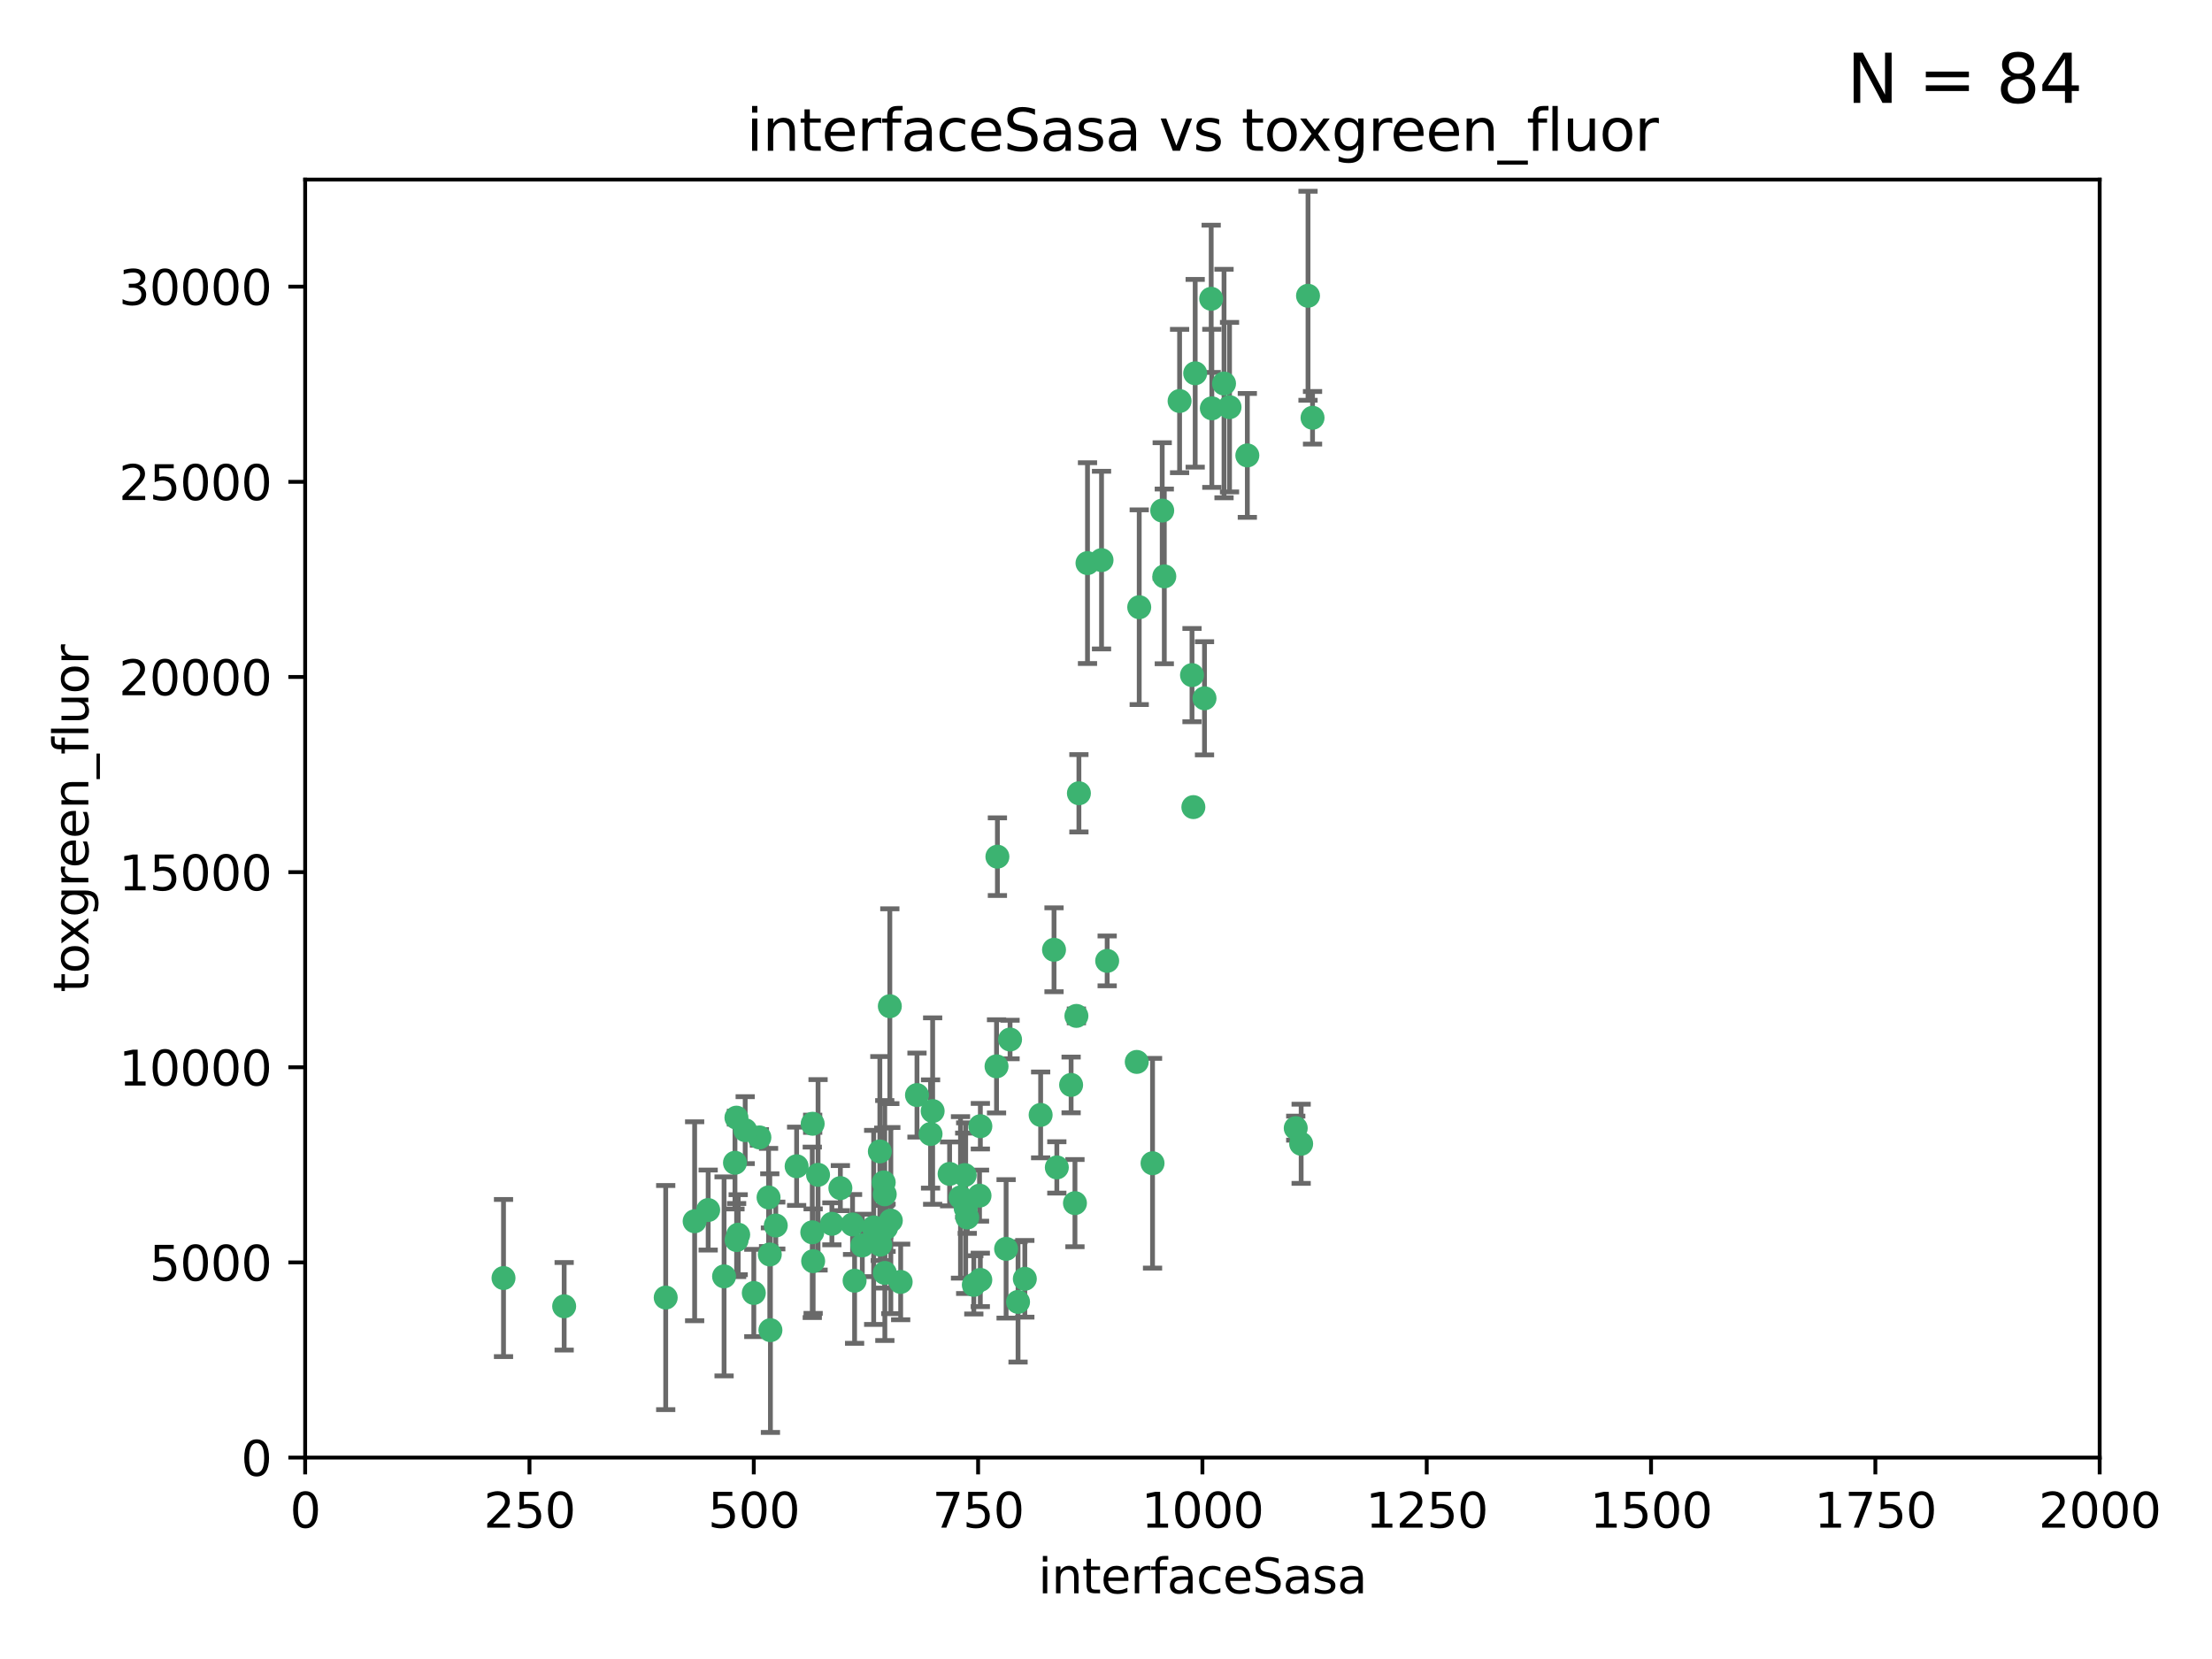 <?xml version="1.0" encoding="utf-8" standalone="no"?>
<!DOCTYPE svg PUBLIC "-//W3C//DTD SVG 1.1//EN"
  "http://www.w3.org/Graphics/SVG/1.1/DTD/svg11.dtd">
<svg xmlns:xlink="http://www.w3.org/1999/xlink" width="460.8pt" height="345.6pt" viewBox="0 0 460.8 345.6" xmlns="http://www.w3.org/2000/svg" version="1.1">
 <defs>
  <style type="text/css">*{stroke-linejoin: round; stroke-linecap: butt}</style>
 </defs>
 <g id="figure_1">
  <g id="patch_1">
   <path d="M 0 345.6 
L 460.8 345.6 
L 460.8 0 
L 0 0 
z
" style="fill: #ffffff"/>
  </g>
  <g id="axes_1">
   <g id="patch_2">
    <path d="M 63.571 303.64 
L 437.4 303.64 
L 437.4 37.411 
L 63.571 37.411 
z
" style="fill: #ffffff"/>
   </g>
   <g id="PathCollection_1">
    <defs>
     <path id="mc65c708ff2" d="M 0 1.118 
C 0.297 1.118 0.581 1 0.791 0.791 
C 1 0.581 1.118 0.297 1.118 0 
C 1.118 -0.297 1 -0.581 0.791 -0.791 
C 0.581 -1 0.297 -1.118 0 -1.118 
C -0.297 -1.118 -0.581 -1 -0.791 -0.791 
C -1 -0.581 -1.118 -0.297 -1.118 0 
C -1.118 0.297 -1 0.581 -0.791 0.791 
C -0.581 1 -0.297 1.118 0 1.118 
z
" style="stroke: #3cb371"/>
    </defs>
    <g clip-path="url(#pd9a2d16743)">
     <use xlink:href="#mc65c708ff2" x="272.484" y="61.614" style="fill: #3cb371; stroke: #3cb371"/>
     <use xlink:href="#mc65c708ff2" x="242.11" y="106.358" style="fill: #3cb371; stroke: #3cb371"/>
     <use xlink:href="#mc65c708ff2" x="252.448" y="85.062" style="fill: #3cb371; stroke: #3cb371"/>
     <use xlink:href="#mc65c708ff2" x="254.987" y="79.9" style="fill: #3cb371; stroke: #3cb371"/>
     <use xlink:href="#mc65c708ff2" x="273.426" y="87.031" style="fill: #3cb371; stroke: #3cb371"/>
     <use xlink:href="#mc65c708ff2" x="250.921" y="145.468" style="fill: #3cb371; stroke: #3cb371"/>
     <use xlink:href="#mc65c708ff2" x="229.469" y="116.682" style="fill: #3cb371; stroke: #3cb371"/>
     <use xlink:href="#mc65c708ff2" x="226.546" y="117.306" style="fill: #3cb371; stroke: #3cb371"/>
     <use xlink:href="#mc65c708ff2" x="252.312" y="62.244" style="fill: #3cb371; stroke: #3cb371"/>
     <use xlink:href="#mc65c708ff2" x="179.632" y="259.442" style="fill: #3cb371; stroke: #3cb371"/>
     <use xlink:href="#mc65c708ff2" x="230.645" y="200.168" style="fill: #3cb371; stroke: #3cb371"/>
     <use xlink:href="#mc65c708ff2" x="259.843" y="94.872" style="fill: #3cb371; stroke: #3cb371"/>
     <use xlink:href="#mc65c708ff2" x="248.317" y="140.634" style="fill: #3cb371; stroke: #3cb371"/>
     <use xlink:href="#mc65c708ff2" x="242.546" y="120.071" style="fill: #3cb371; stroke: #3cb371"/>
     <use xlink:href="#mc65c708ff2" x="248.979" y="77.763" style="fill: #3cb371; stroke: #3cb371"/>
     <use xlink:href="#mc65c708ff2" x="224.757" y="165.251" style="fill: #3cb371; stroke: #3cb371"/>
     <use xlink:href="#mc65c708ff2" x="256.134" y="84.817" style="fill: #3cb371; stroke: #3cb371"/>
     <use xlink:href="#mc65c708ff2" x="245.731" y="83.54" style="fill: #3cb371; stroke: #3cb371"/>
     <use xlink:href="#mc65c708ff2" x="269.927" y="235.012" style="fill: #3cb371; stroke: #3cb371"/>
     <use xlink:href="#mc65c708ff2" x="240.095" y="242.324" style="fill: #3cb371; stroke: #3cb371"/>
     <use xlink:href="#mc65c708ff2" x="223.133" y="226.007" style="fill: #3cb371; stroke: #3cb371"/>
     <use xlink:href="#mc65c708ff2" x="219.572" y="197.854" style="fill: #3cb371; stroke: #3cb371"/>
     <use xlink:href="#mc65c708ff2" x="224.235" y="211.632" style="fill: #3cb371; stroke: #3cb371"/>
     <use xlink:href="#mc65c708ff2" x="223.933" y="250.635" style="fill: #3cb371; stroke: #3cb371"/>
     <use xlink:href="#mc65c708ff2" x="207.778" y="178.461" style="fill: #3cb371; stroke: #3cb371"/>
     <use xlink:href="#mc65c708ff2" x="207.596" y="222.137" style="fill: #3cb371; stroke: #3cb371"/>
     <use xlink:href="#mc65c708ff2" x="237.321" y="126.494" style="fill: #3cb371; stroke: #3cb371"/>
     <use xlink:href="#mc65c708ff2" x="212.077" y="271.21" style="fill: #3cb371; stroke: #3cb371"/>
     <use xlink:href="#mc65c708ff2" x="184.096" y="246.318" style="fill: #3cb371; stroke: #3cb371"/>
     <use xlink:href="#mc65c708ff2" x="202.864" y="267.658" style="fill: #3cb371; stroke: #3cb371"/>
     <use xlink:href="#mc65c708ff2" x="271.054" y="238.271" style="fill: #3cb371; stroke: #3cb371"/>
     <use xlink:href="#mc65c708ff2" x="213.49" y="266.399" style="fill: #3cb371; stroke: #3cb371"/>
     <use xlink:href="#mc65c708ff2" x="204.226" y="234.61" style="fill: #3cb371; stroke: #3cb371"/>
     <use xlink:href="#mc65c708ff2" x="201.501" y="253.631" style="fill: #3cb371; stroke: #3cb371"/>
     <use xlink:href="#mc65c708ff2" x="216.785" y="232.256" style="fill: #3cb371; stroke: #3cb371"/>
     <use xlink:href="#mc65c708ff2" x="220.157" y="243.195" style="fill: #3cb371; stroke: #3cb371"/>
     <use xlink:href="#mc65c708ff2" x="160.361" y="261.328" style="fill: #3cb371; stroke: #3cb371"/>
     <use xlink:href="#mc65c708ff2" x="248.6" y="168.134" style="fill: #3cb371; stroke: #3cb371"/>
     <use xlink:href="#mc65c708ff2" x="182.002" y="255.69" style="fill: #3cb371; stroke: #3cb371"/>
     <use xlink:href="#mc65c708ff2" x="177.602" y="255.08" style="fill: #3cb371; stroke: #3cb371"/>
     <use xlink:href="#mc65c708ff2" x="209.591" y="260.159" style="fill: #3cb371; stroke: #3cb371"/>
     <use xlink:href="#mc65c708ff2" x="236.807" y="221.217" style="fill: #3cb371; stroke: #3cb371"/>
     <use xlink:href="#mc65c708ff2" x="150.838" y="265.894" style="fill: #3cb371; stroke: #3cb371"/>
     <use xlink:href="#mc65c708ff2" x="183.29" y="239.862" style="fill: #3cb371; stroke: #3cb371"/>
     <use xlink:href="#mc65c708ff2" x="204.215" y="266.625" style="fill: #3cb371; stroke: #3cb371"/>
     <use xlink:href="#mc65c708ff2" x="184.309" y="248.797" style="fill: #3cb371; stroke: #3cb371"/>
     <use xlink:href="#mc65c708ff2" x="201.17" y="251.686" style="fill: #3cb371; stroke: #3cb371"/>
     <use xlink:href="#mc65c708ff2" x="197.821" y="244.545" style="fill: #3cb371; stroke: #3cb371"/>
     <use xlink:href="#mc65c708ff2" x="178.028" y="266.793" style="fill: #3cb371; stroke: #3cb371"/>
     <use xlink:href="#mc65c708ff2" x="175.066" y="247.505" style="fill: #3cb371; stroke: #3cb371"/>
     <use xlink:href="#mc65c708ff2" x="193.852" y="236.229" style="fill: #3cb371; stroke: #3cb371"/>
     <use xlink:href="#mc65c708ff2" x="183.381" y="259.283" style="fill: #3cb371; stroke: #3cb371"/>
     <use xlink:href="#mc65c708ff2" x="153.451" y="258.329" style="fill: #3cb371; stroke: #3cb371"/>
     <use xlink:href="#mc65c708ff2" x="169.213" y="256.714" style="fill: #3cb371; stroke: #3cb371"/>
     <use xlink:href="#mc65c708ff2" x="184.581" y="255.773" style="fill: #3cb371; stroke: #3cb371"/>
     <use xlink:href="#mc65c708ff2" x="184.331" y="265.178" style="fill: #3cb371; stroke: #3cb371"/>
     <use xlink:href="#mc65c708ff2" x="158.193" y="236.943" style="fill: #3cb371; stroke: #3cb371"/>
     <use xlink:href="#mc65c708ff2" x="191.024" y="228.123" style="fill: #3cb371; stroke: #3cb371"/>
     <use xlink:href="#mc65c708ff2" x="170.415" y="244.739" style="fill: #3cb371; stroke: #3cb371"/>
     <use xlink:href="#mc65c708ff2" x="160.494" y="277.098" style="fill: #3cb371; stroke: #3cb371"/>
     <use xlink:href="#mc65c708ff2" x="185.576" y="254.269" style="fill: #3cb371; stroke: #3cb371"/>
     <use xlink:href="#mc65c708ff2" x="161.606" y="255.298" style="fill: #3cb371; stroke: #3cb371"/>
     <use xlink:href="#mc65c708ff2" x="210.413" y="216.55" style="fill: #3cb371; stroke: #3cb371"/>
     <use xlink:href="#mc65c708ff2" x="169.294" y="234.099" style="fill: #3cb371; stroke: #3cb371"/>
     <use xlink:href="#mc65c708ff2" x="147.524" y="252.073" style="fill: #3cb371; stroke: #3cb371"/>
     <use xlink:href="#mc65c708ff2" x="187.626" y="267.05" style="fill: #3cb371; stroke: #3cb371"/>
     <use xlink:href="#mc65c708ff2" x="194.288" y="231.454" style="fill: #3cb371; stroke: #3cb371"/>
     <use xlink:href="#mc65c708ff2" x="155.238" y="235.431" style="fill: #3cb371; stroke: #3cb371"/>
     <use xlink:href="#mc65c708ff2" x="153.778" y="257.206" style="fill: #3cb371; stroke: #3cb371"/>
     <use xlink:href="#mc65c708ff2" x="200.09" y="249.438" style="fill: #3cb371; stroke: #3cb371"/>
     <use xlink:href="#mc65c708ff2" x="169.393" y="262.719" style="fill: #3cb371; stroke: #3cb371"/>
     <use xlink:href="#mc65c708ff2" x="157.032" y="269.353" style="fill: #3cb371; stroke: #3cb371"/>
     <use xlink:href="#mc65c708ff2" x="138.681" y="270.307" style="fill: #3cb371; stroke: #3cb371"/>
     <use xlink:href="#mc65c708ff2" x="204.052" y="249.072" style="fill: #3cb371; stroke: #3cb371"/>
     <use xlink:href="#mc65c708ff2" x="144.707" y="254.408" style="fill: #3cb371; stroke: #3cb371"/>
     <use xlink:href="#mc65c708ff2" x="104.891" y="266.237" style="fill: #3cb371; stroke: #3cb371"/>
     <use xlink:href="#mc65c708ff2" x="173.297" y="254.943" style="fill: #3cb371; stroke: #3cb371"/>
     <use xlink:href="#mc65c708ff2" x="165.952" y="242.954" style="fill: #3cb371; stroke: #3cb371"/>
     <use xlink:href="#mc65c708ff2" x="185.368" y="209.613" style="fill: #3cb371; stroke: #3cb371"/>
     <use xlink:href="#mc65c708ff2" x="200.968" y="244.789" style="fill: #3cb371; stroke: #3cb371"/>
     <use xlink:href="#mc65c708ff2" x="153.109" y="242.227" style="fill: #3cb371; stroke: #3cb371"/>
     <use xlink:href="#mc65c708ff2" x="153.414" y="232.825" style="fill: #3cb371; stroke: #3cb371"/>
     <use xlink:href="#mc65c708ff2" x="117.526" y="272.126" style="fill: #3cb371; stroke: #3cb371"/>
     <use xlink:href="#mc65c708ff2" x="160.105" y="249.444" style="fill: #3cb371; stroke: #3cb371"/>
    </g>
   </g>
   <g id="matplotlib.axis_1">
    <g id="xtick_1">
     <g id="line2d_1">
      <defs>
       <path id="md7bd081bfa" d="M 0 0 
L 0 3.5 
" style="stroke: #000000; stroke-width: 0.8"/>
      </defs>
      <g>
       <use xlink:href="#md7bd081bfa" x="63.571" y="303.64" style="stroke: #000000; stroke-width: 0.8"/>
      </g>
     </g>
     <g id="text_1">
      <!-- 0 -->
      <g transform="translate(60.39 318.238)scale(0.1 -0.1)">
       <defs>
        <path id="DejaVuSans-30" d="M 2034 4250 
Q 1547 4250 1301 3770 
Q 1056 3291 1056 2328 
Q 1056 1369 1301 889 
Q 1547 409 2034 409 
Q 2525 409 2770 889 
Q 3016 1369 3016 2328 
Q 3016 3291 2770 3770 
Q 2525 4250 2034 4250 
z
M 2034 4750 
Q 2819 4750 3233 4129 
Q 3647 3509 3647 2328 
Q 3647 1150 3233 529 
Q 2819 -91 2034 -91 
Q 1250 -91 836 529 
Q 422 1150 422 2328 
Q 422 3509 836 4129 
Q 1250 4750 2034 4750 
z
" transform="scale(0.016)"/>
       </defs>
       <use xlink:href="#DejaVuSans-30"/>
      </g>
     </g>
    </g>
    <g id="xtick_2">
     <g id="line2d_2">
      <g>
       <use xlink:href="#md7bd081bfa" x="110.3" y="303.64" style="stroke: #000000; stroke-width: 0.8"/>
      </g>
     </g>
     <g id="text_2">
      <!-- 250 -->
      <g transform="translate(100.756 318.238)scale(0.1 -0.1)">
       <defs>
        <path id="DejaVuSans-32" d="M 1228 531 
L 3431 531 
L 3431 0 
L 469 0 
L 469 531 
Q 828 903 1448 1529 
Q 2069 2156 2228 2338 
Q 2531 2678 2651 2914 
Q 2772 3150 2772 3378 
Q 2772 3750 2511 3984 
Q 2250 4219 1831 4219 
Q 1534 4219 1204 4116 
Q 875 4013 500 3803 
L 500 4441 
Q 881 4594 1212 4672 
Q 1544 4750 1819 4750 
Q 2544 4750 2975 4387 
Q 3406 4025 3406 3419 
Q 3406 3131 3298 2873 
Q 3191 2616 2906 2266 
Q 2828 2175 2409 1742 
Q 1991 1309 1228 531 
z
" transform="scale(0.016)"/>
        <path id="DejaVuSans-35" d="M 691 4666 
L 3169 4666 
L 3169 4134 
L 1269 4134 
L 1269 2991 
Q 1406 3038 1543 3061 
Q 1681 3084 1819 3084 
Q 2600 3084 3056 2656 
Q 3513 2228 3513 1497 
Q 3513 744 3044 326 
Q 2575 -91 1722 -91 
Q 1428 -91 1123 -41 
Q 819 9 494 109 
L 494 744 
Q 775 591 1075 516 
Q 1375 441 1709 441 
Q 2250 441 2565 725 
Q 2881 1009 2881 1497 
Q 2881 1984 2565 2268 
Q 2250 2553 1709 2553 
Q 1456 2553 1204 2497 
Q 953 2441 691 2322 
L 691 4666 
z
" transform="scale(0.016)"/>
       </defs>
       <use xlink:href="#DejaVuSans-32"/>
       <use xlink:href="#DejaVuSans-35" x="63.623"/>
       <use xlink:href="#DejaVuSans-30" x="127.246"/>
      </g>
     </g>
    </g>
    <g id="xtick_3">
     <g id="line2d_3">
      <g>
       <use xlink:href="#md7bd081bfa" x="157.028" y="303.64" style="stroke: #000000; stroke-width: 0.8"/>
      </g>
     </g>
     <g id="text_3">
      <!-- 500 -->
      <g transform="translate(147.485 318.238)scale(0.1 -0.1)">
       <use xlink:href="#DejaVuSans-35"/>
       <use xlink:href="#DejaVuSans-30" x="63.623"/>
       <use xlink:href="#DejaVuSans-30" x="127.246"/>
      </g>
     </g>
    </g>
    <g id="xtick_4">
     <g id="line2d_4">
      <g>
       <use xlink:href="#md7bd081bfa" x="203.757" y="303.64" style="stroke: #000000; stroke-width: 0.8"/>
      </g>
     </g>
     <g id="text_4">
      <!-- 750 -->
      <g transform="translate(194.213 318.238)scale(0.1 -0.1)">
       <defs>
        <path id="DejaVuSans-37" d="M 525 4666 
L 3525 4666 
L 3525 4397 
L 1831 0 
L 1172 0 
L 2766 4134 
L 525 4134 
L 525 4666 
z
" transform="scale(0.016)"/>
       </defs>
       <use xlink:href="#DejaVuSans-37"/>
       <use xlink:href="#DejaVuSans-35" x="63.623"/>
       <use xlink:href="#DejaVuSans-30" x="127.246"/>
      </g>
     </g>
    </g>
    <g id="xtick_5">
     <g id="line2d_5">
      <g>
       <use xlink:href="#md7bd081bfa" x="250.486" y="303.64" style="stroke: #000000; stroke-width: 0.8"/>
      </g>
     </g>
     <g id="text_5">
      <!-- 1000 -->
      <g transform="translate(237.761 318.238)scale(0.1 -0.1)">
       <defs>
        <path id="DejaVuSans-31" d="M 794 531 
L 1825 531 
L 1825 4091 
L 703 3866 
L 703 4441 
L 1819 4666 
L 2450 4666 
L 2450 531 
L 3481 531 
L 3481 0 
L 794 0 
L 794 531 
z
" transform="scale(0.016)"/>
       </defs>
       <use xlink:href="#DejaVuSans-31"/>
       <use xlink:href="#DejaVuSans-30" x="63.623"/>
       <use xlink:href="#DejaVuSans-30" x="127.246"/>
       <use xlink:href="#DejaVuSans-30" x="190.869"/>
      </g>
     </g>
    </g>
    <g id="xtick_6">
     <g id="line2d_6">
      <g>
       <use xlink:href="#md7bd081bfa" x="297.214" y="303.64" style="stroke: #000000; stroke-width: 0.8"/>
      </g>
     </g>
     <g id="text_6">
      <!-- 1250 -->
      <g transform="translate(284.489 318.238)scale(0.1 -0.1)">
       <use xlink:href="#DejaVuSans-31"/>
       <use xlink:href="#DejaVuSans-32" x="63.623"/>
       <use xlink:href="#DejaVuSans-35" x="127.246"/>
       <use xlink:href="#DejaVuSans-30" x="190.869"/>
      </g>
     </g>
    </g>
    <g id="xtick_7">
     <g id="line2d_7">
      <g>
       <use xlink:href="#md7bd081bfa" x="343.943" y="303.64" style="stroke: #000000; stroke-width: 0.8"/>
      </g>
     </g>
     <g id="text_7">
      <!-- 1500 -->
      <g transform="translate(331.218 318.238)scale(0.1 -0.1)">
       <use xlink:href="#DejaVuSans-31"/>
       <use xlink:href="#DejaVuSans-35" x="63.623"/>
       <use xlink:href="#DejaVuSans-30" x="127.246"/>
       <use xlink:href="#DejaVuSans-30" x="190.869"/>
      </g>
     </g>
    </g>
    <g id="xtick_8">
     <g id="line2d_8">
      <g>
       <use xlink:href="#md7bd081bfa" x="390.671" y="303.64" style="stroke: #000000; stroke-width: 0.8"/>
      </g>
     </g>
     <g id="text_8">
      <!-- 1750 -->
      <g transform="translate(377.946 318.238)scale(0.1 -0.1)">
       <use xlink:href="#DejaVuSans-31"/>
       <use xlink:href="#DejaVuSans-37" x="63.623"/>
       <use xlink:href="#DejaVuSans-35" x="127.246"/>
       <use xlink:href="#DejaVuSans-30" x="190.869"/>
      </g>
     </g>
    </g>
    <g id="xtick_9">
     <g id="line2d_9">
      <g>
       <use xlink:href="#md7bd081bfa" x="437.4" y="303.64" style="stroke: #000000; stroke-width: 0.8"/>
      </g>
     </g>
     <g id="text_9">
      <!-- 2000 -->
      <g transform="translate(424.675 318.238)scale(0.1 -0.1)">
       <use xlink:href="#DejaVuSans-32"/>
       <use xlink:href="#DejaVuSans-30" x="63.623"/>
       <use xlink:href="#DejaVuSans-30" x="127.246"/>
       <use xlink:href="#DejaVuSans-30" x="190.869"/>
      </g>
     </g>
    </g>
    <g id="text_10">
     <!-- interfaceSasa -->
     <g transform="translate(216.279 331.917)scale(0.1 -0.1)">
      <defs>
       <path id="DejaVuSans-69" d="M 603 3500 
L 1178 3500 
L 1178 0 
L 603 0 
L 603 3500 
z
M 603 4863 
L 1178 4863 
L 1178 4134 
L 603 4134 
L 603 4863 
z
" transform="scale(0.016)"/>
       <path id="DejaVuSans-6e" d="M 3513 2113 
L 3513 0 
L 2938 0 
L 2938 2094 
Q 2938 2591 2744 2837 
Q 2550 3084 2163 3084 
Q 1697 3084 1428 2787 
Q 1159 2491 1159 1978 
L 1159 0 
L 581 0 
L 581 3500 
L 1159 3500 
L 1159 2956 
Q 1366 3272 1645 3428 
Q 1925 3584 2291 3584 
Q 2894 3584 3203 3211 
Q 3513 2838 3513 2113 
z
" transform="scale(0.016)"/>
       <path id="DejaVuSans-74" d="M 1172 4494 
L 1172 3500 
L 2356 3500 
L 2356 3053 
L 1172 3053 
L 1172 1153 
Q 1172 725 1289 603 
Q 1406 481 1766 481 
L 2356 481 
L 2356 0 
L 1766 0 
Q 1100 0 847 248 
Q 594 497 594 1153 
L 594 3053 
L 172 3053 
L 172 3500 
L 594 3500 
L 594 4494 
L 1172 4494 
z
" transform="scale(0.016)"/>
       <path id="DejaVuSans-65" d="M 3597 1894 
L 3597 1613 
L 953 1613 
Q 991 1019 1311 708 
Q 1631 397 2203 397 
Q 2534 397 2845 478 
Q 3156 559 3463 722 
L 3463 178 
Q 3153 47 2828 -22 
Q 2503 -91 2169 -91 
Q 1331 -91 842 396 
Q 353 884 353 1716 
Q 353 2575 817 3079 
Q 1281 3584 2069 3584 
Q 2775 3584 3186 3129 
Q 3597 2675 3597 1894 
z
M 3022 2063 
Q 3016 2534 2758 2815 
Q 2500 3097 2075 3097 
Q 1594 3097 1305 2825 
Q 1016 2553 972 2059 
L 3022 2063 
z
" transform="scale(0.016)"/>
       <path id="DejaVuSans-72" d="M 2631 2963 
Q 2534 3019 2420 3045 
Q 2306 3072 2169 3072 
Q 1681 3072 1420 2755 
Q 1159 2438 1159 1844 
L 1159 0 
L 581 0 
L 581 3500 
L 1159 3500 
L 1159 2956 
Q 1341 3275 1631 3429 
Q 1922 3584 2338 3584 
Q 2397 3584 2469 3576 
Q 2541 3569 2628 3553 
L 2631 2963 
z
" transform="scale(0.016)"/>
       <path id="DejaVuSans-66" d="M 2375 4863 
L 2375 4384 
L 1825 4384 
Q 1516 4384 1395 4259 
Q 1275 4134 1275 3809 
L 1275 3500 
L 2222 3500 
L 2222 3053 
L 1275 3053 
L 1275 0 
L 697 0 
L 697 3053 
L 147 3053 
L 147 3500 
L 697 3500 
L 697 3744 
Q 697 4328 969 4595 
Q 1241 4863 1831 4863 
L 2375 4863 
z
" transform="scale(0.016)"/>
       <path id="DejaVuSans-61" d="M 2194 1759 
Q 1497 1759 1228 1600 
Q 959 1441 959 1056 
Q 959 750 1161 570 
Q 1363 391 1709 391 
Q 2188 391 2477 730 
Q 2766 1069 2766 1631 
L 2766 1759 
L 2194 1759 
z
M 3341 1997 
L 3341 0 
L 2766 0 
L 2766 531 
Q 2569 213 2275 61 
Q 1981 -91 1556 -91 
Q 1019 -91 701 211 
Q 384 513 384 1019 
Q 384 1609 779 1909 
Q 1175 2209 1959 2209 
L 2766 2209 
L 2766 2266 
Q 2766 2663 2505 2880 
Q 2244 3097 1772 3097 
Q 1472 3097 1187 3025 
Q 903 2953 641 2809 
L 641 3341 
Q 956 3463 1253 3523 
Q 1550 3584 1831 3584 
Q 2591 3584 2966 3190 
Q 3341 2797 3341 1997 
z
" transform="scale(0.016)"/>
       <path id="DejaVuSans-63" d="M 3122 3366 
L 3122 2828 
Q 2878 2963 2633 3030 
Q 2388 3097 2138 3097 
Q 1578 3097 1268 2742 
Q 959 2388 959 1747 
Q 959 1106 1268 751 
Q 1578 397 2138 397 
Q 2388 397 2633 464 
Q 2878 531 3122 666 
L 3122 134 
Q 2881 22 2623 -34 
Q 2366 -91 2075 -91 
Q 1284 -91 818 406 
Q 353 903 353 1747 
Q 353 2603 823 3093 
Q 1294 3584 2113 3584 
Q 2378 3584 2631 3529 
Q 2884 3475 3122 3366 
z
" transform="scale(0.016)"/>
       <path id="DejaVuSans-53" d="M 3425 4513 
L 3425 3897 
Q 3066 4069 2747 4153 
Q 2428 4238 2131 4238 
Q 1616 4238 1336 4038 
Q 1056 3838 1056 3469 
Q 1056 3159 1242 3001 
Q 1428 2844 1947 2747 
L 2328 2669 
Q 3034 2534 3370 2195 
Q 3706 1856 3706 1288 
Q 3706 609 3251 259 
Q 2797 -91 1919 -91 
Q 1588 -91 1214 -16 
Q 841 59 441 206 
L 441 856 
Q 825 641 1194 531 
Q 1563 422 1919 422 
Q 2459 422 2753 634 
Q 3047 847 3047 1241 
Q 3047 1584 2836 1778 
Q 2625 1972 2144 2069 
L 1759 2144 
Q 1053 2284 737 2584 
Q 422 2884 422 3419 
Q 422 4038 858 4394 
Q 1294 4750 2059 4750 
Q 2388 4750 2728 4690 
Q 3069 4631 3425 4513 
z
" transform="scale(0.016)"/>
       <path id="DejaVuSans-73" d="M 2834 3397 
L 2834 2853 
Q 2591 2978 2328 3040 
Q 2066 3103 1784 3103 
Q 1356 3103 1142 2972 
Q 928 2841 928 2578 
Q 928 2378 1081 2264 
Q 1234 2150 1697 2047 
L 1894 2003 
Q 2506 1872 2764 1633 
Q 3022 1394 3022 966 
Q 3022 478 2636 193 
Q 2250 -91 1575 -91 
Q 1294 -91 989 -36 
Q 684 19 347 128 
L 347 722 
Q 666 556 975 473 
Q 1284 391 1588 391 
Q 1994 391 2212 530 
Q 2431 669 2431 922 
Q 2431 1156 2273 1281 
Q 2116 1406 1581 1522 
L 1381 1569 
Q 847 1681 609 1914 
Q 372 2147 372 2553 
Q 372 3047 722 3315 
Q 1072 3584 1716 3584 
Q 2034 3584 2315 3537 
Q 2597 3491 2834 3397 
z
" transform="scale(0.016)"/>
      </defs>
      <use xlink:href="#DejaVuSans-69"/>
      <use xlink:href="#DejaVuSans-6e" x="27.783"/>
      <use xlink:href="#DejaVuSans-74" x="91.162"/>
      <use xlink:href="#DejaVuSans-65" x="130.371"/>
      <use xlink:href="#DejaVuSans-72" x="191.895"/>
      <use xlink:href="#DejaVuSans-66" x="233.008"/>
      <use xlink:href="#DejaVuSans-61" x="268.213"/>
      <use xlink:href="#DejaVuSans-63" x="329.492"/>
      <use xlink:href="#DejaVuSans-65" x="384.473"/>
      <use xlink:href="#DejaVuSans-53" x="445.996"/>
      <use xlink:href="#DejaVuSans-61" x="509.473"/>
      <use xlink:href="#DejaVuSans-73" x="570.752"/>
      <use xlink:href="#DejaVuSans-61" x="622.852"/>
     </g>
    </g>
   </g>
   <g id="matplotlib.axis_2">
    <g id="ytick_1">
     <g id="line2d_10">
      <defs>
       <path id="mb712127855" d="M 0 0 
L -3.5 0 
" style="stroke: #000000; stroke-width: 0.8"/>
      </defs>
      <g>
       <use xlink:href="#mb712127855" x="63.571" y="303.64" style="stroke: #000000; stroke-width: 0.8"/>
      </g>
     </g>
     <g id="text_11">
      <!-- 0 -->
      <g transform="translate(50.209 307.439)scale(0.1 -0.1)">
       <use xlink:href="#DejaVuSans-30"/>
      </g>
     </g>
    </g>
    <g id="ytick_2">
     <g id="line2d_11">
      <g>
       <use xlink:href="#mb712127855" x="63.571" y="262.986" style="stroke: #000000; stroke-width: 0.8"/>
      </g>
     </g>
     <g id="text_12">
      <!-- 5000 -->
      <g transform="translate(31.121 266.786)scale(0.1 -0.1)">
       <use xlink:href="#DejaVuSans-35"/>
       <use xlink:href="#DejaVuSans-30" x="63.623"/>
       <use xlink:href="#DejaVuSans-30" x="127.246"/>
       <use xlink:href="#DejaVuSans-30" x="190.869"/>
      </g>
     </g>
    </g>
    <g id="ytick_3">
     <g id="line2d_12">
      <g>
       <use xlink:href="#mb712127855" x="63.571" y="222.333" style="stroke: #000000; stroke-width: 0.8"/>
      </g>
     </g>
     <g id="text_13">
      <!-- 10000 -->
      <g transform="translate(24.759 226.132)scale(0.1 -0.1)">
       <use xlink:href="#DejaVuSans-31"/>
       <use xlink:href="#DejaVuSans-30" x="63.623"/>
       <use xlink:href="#DejaVuSans-30" x="127.246"/>
       <use xlink:href="#DejaVuSans-30" x="190.869"/>
       <use xlink:href="#DejaVuSans-30" x="254.492"/>
      </g>
     </g>
    </g>
    <g id="ytick_4">
     <g id="line2d_13">
      <g>
       <use xlink:href="#mb712127855" x="63.571" y="181.679" style="stroke: #000000; stroke-width: 0.8"/>
      </g>
     </g>
     <g id="text_14">
      <!-- 15000 -->
      <g transform="translate(24.759 185.478)scale(0.1 -0.1)">
       <use xlink:href="#DejaVuSans-31"/>
       <use xlink:href="#DejaVuSans-35" x="63.623"/>
       <use xlink:href="#DejaVuSans-30" x="127.246"/>
       <use xlink:href="#DejaVuSans-30" x="190.869"/>
       <use xlink:href="#DejaVuSans-30" x="254.492"/>
      </g>
     </g>
    </g>
    <g id="ytick_5">
     <g id="line2d_14">
      <g>
       <use xlink:href="#mb712127855" x="63.571" y="141.026" style="stroke: #000000; stroke-width: 0.8"/>
      </g>
     </g>
     <g id="text_15">
      <!-- 20000 -->
      <g transform="translate(24.759 144.825)scale(0.1 -0.1)">
       <use xlink:href="#DejaVuSans-32"/>
       <use xlink:href="#DejaVuSans-30" x="63.623"/>
       <use xlink:href="#DejaVuSans-30" x="127.246"/>
       <use xlink:href="#DejaVuSans-30" x="190.869"/>
       <use xlink:href="#DejaVuSans-30" x="254.492"/>
      </g>
     </g>
    </g>
    <g id="ytick_6">
     <g id="line2d_15">
      <g>
       <use xlink:href="#mb712127855" x="63.571" y="100.372" style="stroke: #000000; stroke-width: 0.8"/>
      </g>
     </g>
     <g id="text_16">
      <!-- 25000 -->
      <g transform="translate(24.759 104.171)scale(0.1 -0.1)">
       <use xlink:href="#DejaVuSans-32"/>
       <use xlink:href="#DejaVuSans-35" x="63.623"/>
       <use xlink:href="#DejaVuSans-30" x="127.246"/>
       <use xlink:href="#DejaVuSans-30" x="190.869"/>
       <use xlink:href="#DejaVuSans-30" x="254.492"/>
      </g>
     </g>
    </g>
    <g id="ytick_7">
     <g id="line2d_16">
      <g>
       <use xlink:href="#mb712127855" x="63.571" y="59.718" style="stroke: #000000; stroke-width: 0.8"/>
      </g>
     </g>
     <g id="text_17">
      <!-- 30000 -->
      <g transform="translate(24.759 63.518)scale(0.1 -0.1)">
       <defs>
        <path id="DejaVuSans-33" d="M 2597 2516 
Q 3050 2419 3304 2112 
Q 3559 1806 3559 1356 
Q 3559 666 3084 287 
Q 2609 -91 1734 -91 
Q 1441 -91 1130 -33 
Q 819 25 488 141 
L 488 750 
Q 750 597 1062 519 
Q 1375 441 1716 441 
Q 2309 441 2620 675 
Q 2931 909 2931 1356 
Q 2931 1769 2642 2001 
Q 2353 2234 1838 2234 
L 1294 2234 
L 1294 2753 
L 1863 2753 
Q 2328 2753 2575 2939 
Q 2822 3125 2822 3475 
Q 2822 3834 2567 4026 
Q 2313 4219 1838 4219 
Q 1578 4219 1281 4162 
Q 984 4106 628 3988 
L 628 4550 
Q 988 4650 1302 4700 
Q 1616 4750 1894 4750 
Q 2613 4750 3031 4423 
Q 3450 4097 3450 3541 
Q 3450 3153 3228 2886 
Q 3006 2619 2597 2516 
z
" transform="scale(0.016)"/>
       </defs>
       <use xlink:href="#DejaVuSans-33"/>
       <use xlink:href="#DejaVuSans-30" x="63.623"/>
       <use xlink:href="#DejaVuSans-30" x="127.246"/>
       <use xlink:href="#DejaVuSans-30" x="190.869"/>
       <use xlink:href="#DejaVuSans-30" x="254.492"/>
      </g>
     </g>
    </g>
    <g id="text_18">
     <!-- toxgreen_fluor -->
     <g transform="translate(18.401 206.72)rotate(-90)scale(0.1 -0.1)">
      <defs>
       <path id="DejaVuSans-6f" d="M 1959 3097 
Q 1497 3097 1228 2736 
Q 959 2375 959 1747 
Q 959 1119 1226 758 
Q 1494 397 1959 397 
Q 2419 397 2687 759 
Q 2956 1122 2956 1747 
Q 2956 2369 2687 2733 
Q 2419 3097 1959 3097 
z
M 1959 3584 
Q 2709 3584 3137 3096 
Q 3566 2609 3566 1747 
Q 3566 888 3137 398 
Q 2709 -91 1959 -91 
Q 1206 -91 779 398 
Q 353 888 353 1747 
Q 353 2609 779 3096 
Q 1206 3584 1959 3584 
z
" transform="scale(0.016)"/>
       <path id="DejaVuSans-78" d="M 3513 3500 
L 2247 1797 
L 3578 0 
L 2900 0 
L 1881 1375 
L 863 0 
L 184 0 
L 1544 1831 
L 300 3500 
L 978 3500 
L 1906 2253 
L 2834 3500 
L 3513 3500 
z
" transform="scale(0.016)"/>
       <path id="DejaVuSans-67" d="M 2906 1791 
Q 2906 2416 2648 2759 
Q 2391 3103 1925 3103 
Q 1463 3103 1205 2759 
Q 947 2416 947 1791 
Q 947 1169 1205 825 
Q 1463 481 1925 481 
Q 2391 481 2648 825 
Q 2906 1169 2906 1791 
z
M 3481 434 
Q 3481 -459 3084 -895 
Q 2688 -1331 1869 -1331 
Q 1566 -1331 1297 -1286 
Q 1028 -1241 775 -1147 
L 775 -588 
Q 1028 -725 1275 -790 
Q 1522 -856 1778 -856 
Q 2344 -856 2625 -561 
Q 2906 -266 2906 331 
L 2906 616 
Q 2728 306 2450 153 
Q 2172 0 1784 0 
Q 1141 0 747 490 
Q 353 981 353 1791 
Q 353 2603 747 3093 
Q 1141 3584 1784 3584 
Q 2172 3584 2450 3431 
Q 2728 3278 2906 2969 
L 2906 3500 
L 3481 3500 
L 3481 434 
z
" transform="scale(0.016)"/>
       <path id="DejaVuSans-5f" d="M 3263 -1063 
L 3263 -1509 
L -63 -1509 
L -63 -1063 
L 3263 -1063 
z
" transform="scale(0.016)"/>
       <path id="DejaVuSans-6c" d="M 603 4863 
L 1178 4863 
L 1178 0 
L 603 0 
L 603 4863 
z
" transform="scale(0.016)"/>
       <path id="DejaVuSans-75" d="M 544 1381 
L 544 3500 
L 1119 3500 
L 1119 1403 
Q 1119 906 1312 657 
Q 1506 409 1894 409 
Q 2359 409 2629 706 
Q 2900 1003 2900 1516 
L 2900 3500 
L 3475 3500 
L 3475 0 
L 2900 0 
L 2900 538 
Q 2691 219 2414 64 
Q 2138 -91 1772 -91 
Q 1169 -91 856 284 
Q 544 659 544 1381 
z
M 1991 3584 
L 1991 3584 
z
" transform="scale(0.016)"/>
      </defs>
      <use xlink:href="#DejaVuSans-74"/>
      <use xlink:href="#DejaVuSans-6f" x="39.209"/>
      <use xlink:href="#DejaVuSans-78" x="97.266"/>
      <use xlink:href="#DejaVuSans-67" x="156.445"/>
      <use xlink:href="#DejaVuSans-72" x="219.922"/>
      <use xlink:href="#DejaVuSans-65" x="258.785"/>
      <use xlink:href="#DejaVuSans-65" x="320.309"/>
      <use xlink:href="#DejaVuSans-6e" x="381.832"/>
      <use xlink:href="#DejaVuSans-5f" x="445.211"/>
      <use xlink:href="#DejaVuSans-66" x="495.211"/>
      <use xlink:href="#DejaVuSans-6c" x="530.416"/>
      <use xlink:href="#DejaVuSans-75" x="558.199"/>
      <use xlink:href="#DejaVuSans-6f" x="621.578"/>
      <use xlink:href="#DejaVuSans-72" x="682.76"/>
     </g>
    </g>
   </g>
   <g id="LineCollection_1">
    <path d="M 272.484 83.38 
L 272.484 39.848 
" clip-path="url(#pd9a2d16743)" style="fill: none; stroke: #696969"/>
    <path d="M 242.11 120.489 
L 242.11 92.227 
" clip-path="url(#pd9a2d16743)" style="fill: none; stroke: #696969"/>
    <path d="M 252.448 101.528 
L 252.448 68.595 
" clip-path="url(#pd9a2d16743)" style="fill: none; stroke: #696969"/>
    <path d="M 254.987 103.698 
L 254.987 56.102 
" clip-path="url(#pd9a2d16743)" style="fill: none; stroke: #696969"/>
    <path d="M 273.426 92.506 
L 273.426 81.557 
" clip-path="url(#pd9a2d16743)" style="fill: none; stroke: #696969"/>
    <path d="M 250.921 157.254 
L 250.921 133.683 
" clip-path="url(#pd9a2d16743)" style="fill: none; stroke: #696969"/>
    <path d="M 229.469 135.19 
L 229.469 98.175 
" clip-path="url(#pd9a2d16743)" style="fill: none; stroke: #696969"/>
    <path d="M 226.546 138.218 
L 226.546 96.393 
" clip-path="url(#pd9a2d16743)" style="fill: none; stroke: #696969"/>
    <path d="M 252.312 77.579 
L 252.312 46.91 
" clip-path="url(#pd9a2d16743)" style="fill: none; stroke: #696969"/>
    <path d="M 179.632 265.941 
L 179.632 252.944 
" clip-path="url(#pd9a2d16743)" style="fill: none; stroke: #696969"/>
    <path d="M 230.645 205.359 
L 230.645 194.977 
" clip-path="url(#pd9a2d16743)" style="fill: none; stroke: #696969"/>
    <path d="M 259.843 107.775 
L 259.843 81.969 
" clip-path="url(#pd9a2d16743)" style="fill: none; stroke: #696969"/>
    <path d="M 248.317 150.349 
L 248.317 130.92 
" clip-path="url(#pd9a2d16743)" style="fill: none; stroke: #696969"/>
    <path d="M 242.546 138.271 
L 242.546 101.87 
" clip-path="url(#pd9a2d16743)" style="fill: none; stroke: #696969"/>
    <path d="M 248.979 97.317 
L 248.979 58.209 
" clip-path="url(#pd9a2d16743)" style="fill: none; stroke: #696969"/>
    <path d="M 224.757 173.31 
L 224.757 157.193 
" clip-path="url(#pd9a2d16743)" style="fill: none; stroke: #696969"/>
    <path d="M 256.134 102.476 
L 256.134 67.157 
" clip-path="url(#pd9a2d16743)" style="fill: none; stroke: #696969"/>
    <path d="M 245.731 98.468 
L 245.731 68.613 
" clip-path="url(#pd9a2d16743)" style="fill: none; stroke: #696969"/>
    <path d="M 269.927 237.516 
L 269.927 232.507 
" clip-path="url(#pd9a2d16743)" style="fill: none; stroke: #696969"/>
    <path d="M 240.095 264.166 
L 240.095 220.481 
" clip-path="url(#pd9a2d16743)" style="fill: none; stroke: #696969"/>
    <path d="M 223.133 231.811 
L 223.133 220.203 
" clip-path="url(#pd9a2d16743)" style="fill: none; stroke: #696969"/>
    <path d="M 219.572 206.59 
L 219.572 189.118 
" clip-path="url(#pd9a2d16743)" style="fill: none; stroke: #696969"/>
    <path d="M 224.235 213.084 
L 224.235 210.18 
" clip-path="url(#pd9a2d16743)" style="fill: none; stroke: #696969"/>
    <path d="M 223.933 259.717 
L 223.933 241.553 
" clip-path="url(#pd9a2d16743)" style="fill: none; stroke: #696969"/>
    <path d="M 207.778 186.549 
L 207.778 170.372 
" clip-path="url(#pd9a2d16743)" style="fill: none; stroke: #696969"/>
    <path d="M 207.596 231.84 
L 207.596 212.434 
" clip-path="url(#pd9a2d16743)" style="fill: none; stroke: #696969"/>
    <path d="M 237.321 146.774 
L 237.321 106.214 
" clip-path="url(#pd9a2d16743)" style="fill: none; stroke: #696969"/>
    <path d="M 212.077 283.742 
L 212.077 258.678 
" clip-path="url(#pd9a2d16743)" style="fill: none; stroke: #696969"/>
    <path d="M 184.096 257.644 
L 184.096 234.991 
" clip-path="url(#pd9a2d16743)" style="fill: none; stroke: #696969"/>
    <path d="M 202.864 273.726 
L 202.864 261.589 
" clip-path="url(#pd9a2d16743)" style="fill: none; stroke: #696969"/>
    <path d="M 271.054 246.513 
L 271.054 230.028 
" clip-path="url(#pd9a2d16743)" style="fill: none; stroke: #696969"/>
    <path d="M 213.49 274.385 
L 213.49 258.414 
" clip-path="url(#pd9a2d16743)" style="fill: none; stroke: #696969"/>
    <path d="M 204.226 239.354 
L 204.226 229.865 
" clip-path="url(#pd9a2d16743)" style="fill: none; stroke: #696969"/>
    <path d="M 201.501 256.93 
L 201.501 250.331 
" clip-path="url(#pd9a2d16743)" style="fill: none; stroke: #696969"/>
    <path d="M 216.785 241.194 
L 216.785 223.317 
" clip-path="url(#pd9a2d16743)" style="fill: none; stroke: #696969"/>
    <path d="M 220.157 248.545 
L 220.157 237.845 
" clip-path="url(#pd9a2d16743)" style="fill: none; stroke: #696969"/>
    <path d="M 160.361 278.138 
L 160.361 244.518 
" clip-path="url(#pd9a2d16743)" style="fill: none; stroke: #696969"/>
    <path d="M 248.6 168.892 
L 248.6 167.376 
" clip-path="url(#pd9a2d16743)" style="fill: none; stroke: #696969"/>
    <path d="M 182.002 275.904 
L 182.002 235.477 
" clip-path="url(#pd9a2d16743)" style="fill: none; stroke: #696969"/>
    <path d="M 177.602 261.323 
L 177.602 248.837 
" clip-path="url(#pd9a2d16743)" style="fill: none; stroke: #696969"/>
    <path d="M 209.591 274.58 
L 209.591 245.738 
" clip-path="url(#pd9a2d16743)" style="fill: none; stroke: #696969"/>
    <path d="M 236.807 222.051 
L 236.807 220.383 
" clip-path="url(#pd9a2d16743)" style="fill: none; stroke: #696969"/>
    <path d="M 150.838 286.62 
L 150.838 245.167 
" clip-path="url(#pd9a2d16743)" style="fill: none; stroke: #696969"/>
    <path d="M 183.29 259.624 
L 183.29 220.1 
" clip-path="url(#pd9a2d16743)" style="fill: none; stroke: #696969"/>
    <path d="M 204.215 272.192 
L 204.215 261.058 
" clip-path="url(#pd9a2d16743)" style="fill: none; stroke: #696969"/>
    <path d="M 184.309 268.328 
L 184.309 229.266 
" clip-path="url(#pd9a2d16743)" style="fill: none; stroke: #696969"/>
    <path d="M 201.17 269.46 
L 201.17 233.912 
" clip-path="url(#pd9a2d16743)" style="fill: none; stroke: #696969"/>
    <path d="M 197.821 251.202 
L 197.821 237.887 
" clip-path="url(#pd9a2d16743)" style="fill: none; stroke: #696969"/>
    <path d="M 178.028 279.835 
L 178.028 253.752 
" clip-path="url(#pd9a2d16743)" style="fill: none; stroke: #696969"/>
    <path d="M 175.066 252.2 
L 175.066 242.809 
" clip-path="url(#pd9a2d16743)" style="fill: none; stroke: #696969"/>
    <path d="M 193.852 247.506 
L 193.852 224.952 
" clip-path="url(#pd9a2d16743)" style="fill: none; stroke: #696969"/>
    <path d="M 183.381 262.586 
L 183.381 255.981 
" clip-path="url(#pd9a2d16743)" style="fill: none; stroke: #696969"/>
    <path d="M 153.451 265.947 
L 153.451 250.711 
" clip-path="url(#pd9a2d16743)" style="fill: none; stroke: #696969"/>
    <path d="M 169.213 274.47 
L 169.213 238.958 
" clip-path="url(#pd9a2d16743)" style="fill: none; stroke: #696969"/>
    <path d="M 184.581 260.699 
L 184.581 250.847 
" clip-path="url(#pd9a2d16743)" style="fill: none; stroke: #696969"/>
    <path d="M 184.331 279.248 
L 184.331 251.108 
" clip-path="url(#pd9a2d16743)" style="fill: none; stroke: #696969"/>
    <path d="M 158.193 238.573 
L 158.193 235.313 
" clip-path="url(#pd9a2d16743)" style="fill: none; stroke: #696969"/>
    <path d="M 191.024 236.876 
L 191.024 219.369 
" clip-path="url(#pd9a2d16743)" style="fill: none; stroke: #696969"/>
    <path d="M 170.415 264.575 
L 170.415 224.902 
" clip-path="url(#pd9a2d16743)" style="fill: none; stroke: #696969"/>
    <path d="M 160.494 298.403 
L 160.494 255.794 
" clip-path="url(#pd9a2d16743)" style="fill: none; stroke: #696969"/>
    <path d="M 185.576 273.656 
L 185.576 234.881 
" clip-path="url(#pd9a2d16743)" style="fill: none; stroke: #696969"/>
    <path d="M 161.606 260.179 
L 161.606 250.417 
" clip-path="url(#pd9a2d16743)" style="fill: none; stroke: #696969"/>
    <path d="M 210.413 220.567 
L 210.413 212.534 
" clip-path="url(#pd9a2d16743)" style="fill: none; stroke: #696969"/>
    <path d="M 169.294 235.898 
L 169.294 232.3 
" clip-path="url(#pd9a2d16743)" style="fill: none; stroke: #696969"/>
    <path d="M 147.524 260.406 
L 147.524 243.74 
" clip-path="url(#pd9a2d16743)" style="fill: none; stroke: #696969"/>
    <path d="M 187.626 274.924 
L 187.626 259.176 
" clip-path="url(#pd9a2d16743)" style="fill: none; stroke: #696969"/>
    <path d="M 194.288 250.871 
L 194.288 212.037 
" clip-path="url(#pd9a2d16743)" style="fill: none; stroke: #696969"/>
    <path d="M 155.238 242.403 
L 155.238 228.458 
" clip-path="url(#pd9a2d16743)" style="fill: none; stroke: #696969"/>
    <path d="M 153.778 265.54 
L 153.778 248.873 
" clip-path="url(#pd9a2d16743)" style="fill: none; stroke: #696969"/>
    <path d="M 200.09 266.257 
L 200.09 232.619 
" clip-path="url(#pd9a2d16743)" style="fill: none; stroke: #696969"/>
    <path d="M 169.393 273.599 
L 169.393 251.839 
" clip-path="url(#pd9a2d16743)" style="fill: none; stroke: #696969"/>
    <path d="M 157.032 278.442 
L 157.032 260.264 
" clip-path="url(#pd9a2d16743)" style="fill: none; stroke: #696969"/>
    <path d="M 138.681 293.652 
L 138.681 246.963 
" clip-path="url(#pd9a2d16743)" style="fill: none; stroke: #696969"/>
    <path d="M 204.052 254.396 
L 204.052 243.748 
" clip-path="url(#pd9a2d16743)" style="fill: none; stroke: #696969"/>
    <path d="M 144.707 275.128 
L 144.707 233.688 
" clip-path="url(#pd9a2d16743)" style="fill: none; stroke: #696969"/>
    <path d="M 104.891 282.602 
L 104.891 249.872 
" clip-path="url(#pd9a2d16743)" style="fill: none; stroke: #696969"/>
    <path d="M 173.297 259.313 
L 173.297 250.574 
" clip-path="url(#pd9a2d16743)" style="fill: none; stroke: #696969"/>
    <path d="M 165.952 251.109 
L 165.952 234.798 
" clip-path="url(#pd9a2d16743)" style="fill: none; stroke: #696969"/>
    <path d="M 185.368 229.904 
L 185.368 189.322 
" clip-path="url(#pd9a2d16743)" style="fill: none; stroke: #696969"/>
    <path d="M 200.968 253.537 
L 200.968 236.041 
" clip-path="url(#pd9a2d16743)" style="fill: none; stroke: #696969"/>
    <path d="M 153.109 251.85 
L 153.109 232.604 
" clip-path="url(#pd9a2d16743)" style="fill: none; stroke: #696969"/>
    <path d="M 153.414 234.174 
L 153.414 231.476 
" clip-path="url(#pd9a2d16743)" style="fill: none; stroke: #696969"/>
    <path d="M 117.526 281.244 
L 117.526 263.009 
" clip-path="url(#pd9a2d16743)" style="fill: none; stroke: #696969"/>
    <path d="M 160.105 259.662 
L 160.105 239.226 
" clip-path="url(#pd9a2d16743)" style="fill: none; stroke: #696969"/>
   </g>
   <g id="line2d_17">
    <defs>
     <path id="m1ad5aaa535" d="M 2 0 
L -2 -0 
" style="stroke: #696969"/>
    </defs>
    <g clip-path="url(#pd9a2d16743)">
     <use xlink:href="#m1ad5aaa535" x="272.484" y="83.38" style="fill: #696969; stroke: #696969"/>
     <use xlink:href="#m1ad5aaa535" x="242.11" y="120.489" style="fill: #696969; stroke: #696969"/>
     <use xlink:href="#m1ad5aaa535" x="252.448" y="101.528" style="fill: #696969; stroke: #696969"/>
     <use xlink:href="#m1ad5aaa535" x="254.987" y="103.698" style="fill: #696969; stroke: #696969"/>
     <use xlink:href="#m1ad5aaa535" x="273.426" y="92.506" style="fill: #696969; stroke: #696969"/>
     <use xlink:href="#m1ad5aaa535" x="250.921" y="157.254" style="fill: #696969; stroke: #696969"/>
     <use xlink:href="#m1ad5aaa535" x="229.469" y="135.19" style="fill: #696969; stroke: #696969"/>
     <use xlink:href="#m1ad5aaa535" x="226.546" y="138.218" style="fill: #696969; stroke: #696969"/>
     <use xlink:href="#m1ad5aaa535" x="252.312" y="77.579" style="fill: #696969; stroke: #696969"/>
     <use xlink:href="#m1ad5aaa535" x="179.632" y="265.941" style="fill: #696969; stroke: #696969"/>
     <use xlink:href="#m1ad5aaa535" x="230.645" y="205.359" style="fill: #696969; stroke: #696969"/>
     <use xlink:href="#m1ad5aaa535" x="259.843" y="107.775" style="fill: #696969; stroke: #696969"/>
     <use xlink:href="#m1ad5aaa535" x="248.317" y="150.349" style="fill: #696969; stroke: #696969"/>
     <use xlink:href="#m1ad5aaa535" x="242.546" y="138.271" style="fill: #696969; stroke: #696969"/>
     <use xlink:href="#m1ad5aaa535" x="248.979" y="97.317" style="fill: #696969; stroke: #696969"/>
     <use xlink:href="#m1ad5aaa535" x="224.757" y="173.31" style="fill: #696969; stroke: #696969"/>
     <use xlink:href="#m1ad5aaa535" x="256.134" y="102.476" style="fill: #696969; stroke: #696969"/>
     <use xlink:href="#m1ad5aaa535" x="245.731" y="98.468" style="fill: #696969; stroke: #696969"/>
     <use xlink:href="#m1ad5aaa535" x="269.927" y="237.516" style="fill: #696969; stroke: #696969"/>
     <use xlink:href="#m1ad5aaa535" x="240.095" y="264.166" style="fill: #696969; stroke: #696969"/>
     <use xlink:href="#m1ad5aaa535" x="223.133" y="231.811" style="fill: #696969; stroke: #696969"/>
     <use xlink:href="#m1ad5aaa535" x="219.572" y="206.59" style="fill: #696969; stroke: #696969"/>
     <use xlink:href="#m1ad5aaa535" x="224.235" y="213.084" style="fill: #696969; stroke: #696969"/>
     <use xlink:href="#m1ad5aaa535" x="223.933" y="259.717" style="fill: #696969; stroke: #696969"/>
     <use xlink:href="#m1ad5aaa535" x="207.778" y="186.549" style="fill: #696969; stroke: #696969"/>
     <use xlink:href="#m1ad5aaa535" x="207.596" y="231.84" style="fill: #696969; stroke: #696969"/>
     <use xlink:href="#m1ad5aaa535" x="237.321" y="146.774" style="fill: #696969; stroke: #696969"/>
     <use xlink:href="#m1ad5aaa535" x="212.077" y="283.742" style="fill: #696969; stroke: #696969"/>
     <use xlink:href="#m1ad5aaa535" x="184.096" y="257.644" style="fill: #696969; stroke: #696969"/>
     <use xlink:href="#m1ad5aaa535" x="202.864" y="273.726" style="fill: #696969; stroke: #696969"/>
     <use xlink:href="#m1ad5aaa535" x="271.054" y="246.513" style="fill: #696969; stroke: #696969"/>
     <use xlink:href="#m1ad5aaa535" x="213.49" y="274.385" style="fill: #696969; stroke: #696969"/>
     <use xlink:href="#m1ad5aaa535" x="204.226" y="239.354" style="fill: #696969; stroke: #696969"/>
     <use xlink:href="#m1ad5aaa535" x="201.501" y="256.93" style="fill: #696969; stroke: #696969"/>
     <use xlink:href="#m1ad5aaa535" x="216.785" y="241.194" style="fill: #696969; stroke: #696969"/>
     <use xlink:href="#m1ad5aaa535" x="220.157" y="248.545" style="fill: #696969; stroke: #696969"/>
     <use xlink:href="#m1ad5aaa535" x="160.361" y="278.138" style="fill: #696969; stroke: #696969"/>
     <use xlink:href="#m1ad5aaa535" x="248.6" y="168.892" style="fill: #696969; stroke: #696969"/>
     <use xlink:href="#m1ad5aaa535" x="182.002" y="275.904" style="fill: #696969; stroke: #696969"/>
     <use xlink:href="#m1ad5aaa535" x="177.602" y="261.323" style="fill: #696969; stroke: #696969"/>
     <use xlink:href="#m1ad5aaa535" x="209.591" y="274.58" style="fill: #696969; stroke: #696969"/>
     <use xlink:href="#m1ad5aaa535" x="236.807" y="222.051" style="fill: #696969; stroke: #696969"/>
     <use xlink:href="#m1ad5aaa535" x="150.838" y="286.62" style="fill: #696969; stroke: #696969"/>
     <use xlink:href="#m1ad5aaa535" x="183.29" y="259.624" style="fill: #696969; stroke: #696969"/>
     <use xlink:href="#m1ad5aaa535" x="204.215" y="272.192" style="fill: #696969; stroke: #696969"/>
     <use xlink:href="#m1ad5aaa535" x="184.309" y="268.328" style="fill: #696969; stroke: #696969"/>
     <use xlink:href="#m1ad5aaa535" x="201.17" y="269.46" style="fill: #696969; stroke: #696969"/>
     <use xlink:href="#m1ad5aaa535" x="197.821" y="251.202" style="fill: #696969; stroke: #696969"/>
     <use xlink:href="#m1ad5aaa535" x="178.028" y="279.835" style="fill: #696969; stroke: #696969"/>
     <use xlink:href="#m1ad5aaa535" x="175.066" y="252.2" style="fill: #696969; stroke: #696969"/>
     <use xlink:href="#m1ad5aaa535" x="193.852" y="247.506" style="fill: #696969; stroke: #696969"/>
     <use xlink:href="#m1ad5aaa535" x="183.381" y="262.586" style="fill: #696969; stroke: #696969"/>
     <use xlink:href="#m1ad5aaa535" x="153.451" y="265.947" style="fill: #696969; stroke: #696969"/>
     <use xlink:href="#m1ad5aaa535" x="169.213" y="274.47" style="fill: #696969; stroke: #696969"/>
     <use xlink:href="#m1ad5aaa535" x="184.581" y="260.699" style="fill: #696969; stroke: #696969"/>
     <use xlink:href="#m1ad5aaa535" x="184.331" y="279.248" style="fill: #696969; stroke: #696969"/>
     <use xlink:href="#m1ad5aaa535" x="158.193" y="238.573" style="fill: #696969; stroke: #696969"/>
     <use xlink:href="#m1ad5aaa535" x="191.024" y="236.876" style="fill: #696969; stroke: #696969"/>
     <use xlink:href="#m1ad5aaa535" x="170.415" y="264.575" style="fill: #696969; stroke: #696969"/>
     <use xlink:href="#m1ad5aaa535" x="160.494" y="298.403" style="fill: #696969; stroke: #696969"/>
     <use xlink:href="#m1ad5aaa535" x="185.576" y="273.656" style="fill: #696969; stroke: #696969"/>
     <use xlink:href="#m1ad5aaa535" x="161.606" y="260.179" style="fill: #696969; stroke: #696969"/>
     <use xlink:href="#m1ad5aaa535" x="210.413" y="220.567" style="fill: #696969; stroke: #696969"/>
     <use xlink:href="#m1ad5aaa535" x="169.294" y="235.898" style="fill: #696969; stroke: #696969"/>
     <use xlink:href="#m1ad5aaa535" x="147.524" y="260.406" style="fill: #696969; stroke: #696969"/>
     <use xlink:href="#m1ad5aaa535" x="187.626" y="274.924" style="fill: #696969; stroke: #696969"/>
     <use xlink:href="#m1ad5aaa535" x="194.288" y="250.871" style="fill: #696969; stroke: #696969"/>
     <use xlink:href="#m1ad5aaa535" x="155.238" y="242.403" style="fill: #696969; stroke: #696969"/>
     <use xlink:href="#m1ad5aaa535" x="153.778" y="265.54" style="fill: #696969; stroke: #696969"/>
     <use xlink:href="#m1ad5aaa535" x="200.09" y="266.257" style="fill: #696969; stroke: #696969"/>
     <use xlink:href="#m1ad5aaa535" x="169.393" y="273.599" style="fill: #696969; stroke: #696969"/>
     <use xlink:href="#m1ad5aaa535" x="157.032" y="278.442" style="fill: #696969; stroke: #696969"/>
     <use xlink:href="#m1ad5aaa535" x="138.681" y="293.652" style="fill: #696969; stroke: #696969"/>
     <use xlink:href="#m1ad5aaa535" x="204.052" y="254.396" style="fill: #696969; stroke: #696969"/>
     <use xlink:href="#m1ad5aaa535" x="144.707" y="275.128" style="fill: #696969; stroke: #696969"/>
     <use xlink:href="#m1ad5aaa535" x="104.891" y="282.602" style="fill: #696969; stroke: #696969"/>
     <use xlink:href="#m1ad5aaa535" x="173.297" y="259.313" style="fill: #696969; stroke: #696969"/>
     <use xlink:href="#m1ad5aaa535" x="165.952" y="251.109" style="fill: #696969; stroke: #696969"/>
     <use xlink:href="#m1ad5aaa535" x="185.368" y="229.904" style="fill: #696969; stroke: #696969"/>
     <use xlink:href="#m1ad5aaa535" x="200.968" y="253.537" style="fill: #696969; stroke: #696969"/>
     <use xlink:href="#m1ad5aaa535" x="153.109" y="251.85" style="fill: #696969; stroke: #696969"/>
     <use xlink:href="#m1ad5aaa535" x="153.414" y="234.174" style="fill: #696969; stroke: #696969"/>
     <use xlink:href="#m1ad5aaa535" x="117.526" y="281.244" style="fill: #696969; stroke: #696969"/>
     <use xlink:href="#m1ad5aaa535" x="160.105" y="259.662" style="fill: #696969; stroke: #696969"/>
    </g>
   </g>
   <g id="line2d_18">
    <g clip-path="url(#pd9a2d16743)">
     <use xlink:href="#m1ad5aaa535" x="272.484" y="39.848" style="fill: #696969; stroke: #696969"/>
     <use xlink:href="#m1ad5aaa535" x="242.11" y="92.227" style="fill: #696969; stroke: #696969"/>
     <use xlink:href="#m1ad5aaa535" x="252.448" y="68.595" style="fill: #696969; stroke: #696969"/>
     <use xlink:href="#m1ad5aaa535" x="254.987" y="56.102" style="fill: #696969; stroke: #696969"/>
     <use xlink:href="#m1ad5aaa535" x="273.426" y="81.557" style="fill: #696969; stroke: #696969"/>
     <use xlink:href="#m1ad5aaa535" x="250.921" y="133.683" style="fill: #696969; stroke: #696969"/>
     <use xlink:href="#m1ad5aaa535" x="229.469" y="98.175" style="fill: #696969; stroke: #696969"/>
     <use xlink:href="#m1ad5aaa535" x="226.546" y="96.393" style="fill: #696969; stroke: #696969"/>
     <use xlink:href="#m1ad5aaa535" x="252.312" y="46.91" style="fill: #696969; stroke: #696969"/>
     <use xlink:href="#m1ad5aaa535" x="179.632" y="252.944" style="fill: #696969; stroke: #696969"/>
     <use xlink:href="#m1ad5aaa535" x="230.645" y="194.977" style="fill: #696969; stroke: #696969"/>
     <use xlink:href="#m1ad5aaa535" x="259.843" y="81.969" style="fill: #696969; stroke: #696969"/>
     <use xlink:href="#m1ad5aaa535" x="248.317" y="130.92" style="fill: #696969; stroke: #696969"/>
     <use xlink:href="#m1ad5aaa535" x="242.546" y="101.87" style="fill: #696969; stroke: #696969"/>
     <use xlink:href="#m1ad5aaa535" x="248.979" y="58.209" style="fill: #696969; stroke: #696969"/>
     <use xlink:href="#m1ad5aaa535" x="224.757" y="157.193" style="fill: #696969; stroke: #696969"/>
     <use xlink:href="#m1ad5aaa535" x="256.134" y="67.157" style="fill: #696969; stroke: #696969"/>
     <use xlink:href="#m1ad5aaa535" x="245.731" y="68.613" style="fill: #696969; stroke: #696969"/>
     <use xlink:href="#m1ad5aaa535" x="269.927" y="232.507" style="fill: #696969; stroke: #696969"/>
     <use xlink:href="#m1ad5aaa535" x="240.095" y="220.481" style="fill: #696969; stroke: #696969"/>
     <use xlink:href="#m1ad5aaa535" x="223.133" y="220.203" style="fill: #696969; stroke: #696969"/>
     <use xlink:href="#m1ad5aaa535" x="219.572" y="189.118" style="fill: #696969; stroke: #696969"/>
     <use xlink:href="#m1ad5aaa535" x="224.235" y="210.18" style="fill: #696969; stroke: #696969"/>
     <use xlink:href="#m1ad5aaa535" x="223.933" y="241.553" style="fill: #696969; stroke: #696969"/>
     <use xlink:href="#m1ad5aaa535" x="207.778" y="170.372" style="fill: #696969; stroke: #696969"/>
     <use xlink:href="#m1ad5aaa535" x="207.596" y="212.434" style="fill: #696969; stroke: #696969"/>
     <use xlink:href="#m1ad5aaa535" x="237.321" y="106.214" style="fill: #696969; stroke: #696969"/>
     <use xlink:href="#m1ad5aaa535" x="212.077" y="258.678" style="fill: #696969; stroke: #696969"/>
     <use xlink:href="#m1ad5aaa535" x="184.096" y="234.991" style="fill: #696969; stroke: #696969"/>
     <use xlink:href="#m1ad5aaa535" x="202.864" y="261.589" style="fill: #696969; stroke: #696969"/>
     <use xlink:href="#m1ad5aaa535" x="271.054" y="230.028" style="fill: #696969; stroke: #696969"/>
     <use xlink:href="#m1ad5aaa535" x="213.49" y="258.414" style="fill: #696969; stroke: #696969"/>
     <use xlink:href="#m1ad5aaa535" x="204.226" y="229.865" style="fill: #696969; stroke: #696969"/>
     <use xlink:href="#m1ad5aaa535" x="201.501" y="250.331" style="fill: #696969; stroke: #696969"/>
     <use xlink:href="#m1ad5aaa535" x="216.785" y="223.317" style="fill: #696969; stroke: #696969"/>
     <use xlink:href="#m1ad5aaa535" x="220.157" y="237.845" style="fill: #696969; stroke: #696969"/>
     <use xlink:href="#m1ad5aaa535" x="160.361" y="244.518" style="fill: #696969; stroke: #696969"/>
     <use xlink:href="#m1ad5aaa535" x="248.6" y="167.376" style="fill: #696969; stroke: #696969"/>
     <use xlink:href="#m1ad5aaa535" x="182.002" y="235.477" style="fill: #696969; stroke: #696969"/>
     <use xlink:href="#m1ad5aaa535" x="177.602" y="248.837" style="fill: #696969; stroke: #696969"/>
     <use xlink:href="#m1ad5aaa535" x="209.591" y="245.738" style="fill: #696969; stroke: #696969"/>
     <use xlink:href="#m1ad5aaa535" x="236.807" y="220.383" style="fill: #696969; stroke: #696969"/>
     <use xlink:href="#m1ad5aaa535" x="150.838" y="245.167" style="fill: #696969; stroke: #696969"/>
     <use xlink:href="#m1ad5aaa535" x="183.29" y="220.1" style="fill: #696969; stroke: #696969"/>
     <use xlink:href="#m1ad5aaa535" x="204.215" y="261.058" style="fill: #696969; stroke: #696969"/>
     <use xlink:href="#m1ad5aaa535" x="184.309" y="229.266" style="fill: #696969; stroke: #696969"/>
     <use xlink:href="#m1ad5aaa535" x="201.17" y="233.912" style="fill: #696969; stroke: #696969"/>
     <use xlink:href="#m1ad5aaa535" x="197.821" y="237.887" style="fill: #696969; stroke: #696969"/>
     <use xlink:href="#m1ad5aaa535" x="178.028" y="253.752" style="fill: #696969; stroke: #696969"/>
     <use xlink:href="#m1ad5aaa535" x="175.066" y="242.809" style="fill: #696969; stroke: #696969"/>
     <use xlink:href="#m1ad5aaa535" x="193.852" y="224.952" style="fill: #696969; stroke: #696969"/>
     <use xlink:href="#m1ad5aaa535" x="183.381" y="255.981" style="fill: #696969; stroke: #696969"/>
     <use xlink:href="#m1ad5aaa535" x="153.451" y="250.711" style="fill: #696969; stroke: #696969"/>
     <use xlink:href="#m1ad5aaa535" x="169.213" y="238.958" style="fill: #696969; stroke: #696969"/>
     <use xlink:href="#m1ad5aaa535" x="184.581" y="250.847" style="fill: #696969; stroke: #696969"/>
     <use xlink:href="#m1ad5aaa535" x="184.331" y="251.108" style="fill: #696969; stroke: #696969"/>
     <use xlink:href="#m1ad5aaa535" x="158.193" y="235.313" style="fill: #696969; stroke: #696969"/>
     <use xlink:href="#m1ad5aaa535" x="191.024" y="219.369" style="fill: #696969; stroke: #696969"/>
     <use xlink:href="#m1ad5aaa535" x="170.415" y="224.902" style="fill: #696969; stroke: #696969"/>
     <use xlink:href="#m1ad5aaa535" x="160.494" y="255.794" style="fill: #696969; stroke: #696969"/>
     <use xlink:href="#m1ad5aaa535" x="185.576" y="234.881" style="fill: #696969; stroke: #696969"/>
     <use xlink:href="#m1ad5aaa535" x="161.606" y="250.417" style="fill: #696969; stroke: #696969"/>
     <use xlink:href="#m1ad5aaa535" x="210.413" y="212.534" style="fill: #696969; stroke: #696969"/>
     <use xlink:href="#m1ad5aaa535" x="169.294" y="232.3" style="fill: #696969; stroke: #696969"/>
     <use xlink:href="#m1ad5aaa535" x="147.524" y="243.74" style="fill: #696969; stroke: #696969"/>
     <use xlink:href="#m1ad5aaa535" x="187.626" y="259.176" style="fill: #696969; stroke: #696969"/>
     <use xlink:href="#m1ad5aaa535" x="194.288" y="212.037" style="fill: #696969; stroke: #696969"/>
     <use xlink:href="#m1ad5aaa535" x="155.238" y="228.458" style="fill: #696969; stroke: #696969"/>
     <use xlink:href="#m1ad5aaa535" x="153.778" y="248.873" style="fill: #696969; stroke: #696969"/>
     <use xlink:href="#m1ad5aaa535" x="200.09" y="232.619" style="fill: #696969; stroke: #696969"/>
     <use xlink:href="#m1ad5aaa535" x="169.393" y="251.839" style="fill: #696969; stroke: #696969"/>
     <use xlink:href="#m1ad5aaa535" x="157.032" y="260.264" style="fill: #696969; stroke: #696969"/>
     <use xlink:href="#m1ad5aaa535" x="138.681" y="246.963" style="fill: #696969; stroke: #696969"/>
     <use xlink:href="#m1ad5aaa535" x="204.052" y="243.748" style="fill: #696969; stroke: #696969"/>
     <use xlink:href="#m1ad5aaa535" x="144.707" y="233.688" style="fill: #696969; stroke: #696969"/>
     <use xlink:href="#m1ad5aaa535" x="104.891" y="249.872" style="fill: #696969; stroke: #696969"/>
     <use xlink:href="#m1ad5aaa535" x="173.297" y="250.574" style="fill: #696969; stroke: #696969"/>
     <use xlink:href="#m1ad5aaa535" x="165.952" y="234.798" style="fill: #696969; stroke: #696969"/>
     <use xlink:href="#m1ad5aaa535" x="185.368" y="189.322" style="fill: #696969; stroke: #696969"/>
     <use xlink:href="#m1ad5aaa535" x="200.968" y="236.041" style="fill: #696969; stroke: #696969"/>
     <use xlink:href="#m1ad5aaa535" x="153.109" y="232.604" style="fill: #696969; stroke: #696969"/>
     <use xlink:href="#m1ad5aaa535" x="153.414" y="231.476" style="fill: #696969; stroke: #696969"/>
     <use xlink:href="#m1ad5aaa535" x="117.526" y="263.009" style="fill: #696969; stroke: #696969"/>
     <use xlink:href="#m1ad5aaa535" x="160.105" y="239.226" style="fill: #696969; stroke: #696969"/>
    </g>
   </g>
   <g id="line2d_19">
    <defs>
     <path id="m3f1b7599c1" d="M 0 2 
C 0.53 2 1.039 1.789 1.414 1.414 
C 1.789 1.039 2 0.53 2 0 
C 2 -0.53 1.789 -1.039 1.414 -1.414 
C 1.039 -1.789 0.53 -2 0 -2 
C -0.53 -2 -1.039 -1.789 -1.414 -1.414 
C -1.789 -1.039 -2 -0.53 -2 0 
C -2 0.53 -1.789 1.039 -1.414 1.414 
C -1.039 1.789 -0.53 2 0 2 
z
" style="stroke: #3cb371"/>
    </defs>
    <g clip-path="url(#pd9a2d16743)">
     <use xlink:href="#m3f1b7599c1" x="272.484" y="61.614" style="fill: #3cb371; stroke: #3cb371"/>
     <use xlink:href="#m3f1b7599c1" x="242.11" y="106.358" style="fill: #3cb371; stroke: #3cb371"/>
     <use xlink:href="#m3f1b7599c1" x="252.448" y="85.062" style="fill: #3cb371; stroke: #3cb371"/>
     <use xlink:href="#m3f1b7599c1" x="254.987" y="79.9" style="fill: #3cb371; stroke: #3cb371"/>
     <use xlink:href="#m3f1b7599c1" x="273.426" y="87.031" style="fill: #3cb371; stroke: #3cb371"/>
     <use xlink:href="#m3f1b7599c1" x="250.921" y="145.468" style="fill: #3cb371; stroke: #3cb371"/>
     <use xlink:href="#m3f1b7599c1" x="229.469" y="116.682" style="fill: #3cb371; stroke: #3cb371"/>
     <use xlink:href="#m3f1b7599c1" x="226.546" y="117.306" style="fill: #3cb371; stroke: #3cb371"/>
     <use xlink:href="#m3f1b7599c1" x="252.312" y="62.244" style="fill: #3cb371; stroke: #3cb371"/>
     <use xlink:href="#m3f1b7599c1" x="179.632" y="259.442" style="fill: #3cb371; stroke: #3cb371"/>
     <use xlink:href="#m3f1b7599c1" x="230.645" y="200.168" style="fill: #3cb371; stroke: #3cb371"/>
     <use xlink:href="#m3f1b7599c1" x="259.843" y="94.872" style="fill: #3cb371; stroke: #3cb371"/>
     <use xlink:href="#m3f1b7599c1" x="248.317" y="140.634" style="fill: #3cb371; stroke: #3cb371"/>
     <use xlink:href="#m3f1b7599c1" x="242.546" y="120.071" style="fill: #3cb371; stroke: #3cb371"/>
     <use xlink:href="#m3f1b7599c1" x="248.979" y="77.763" style="fill: #3cb371; stroke: #3cb371"/>
     <use xlink:href="#m3f1b7599c1" x="224.757" y="165.251" style="fill: #3cb371; stroke: #3cb371"/>
     <use xlink:href="#m3f1b7599c1" x="256.134" y="84.817" style="fill: #3cb371; stroke: #3cb371"/>
     <use xlink:href="#m3f1b7599c1" x="245.731" y="83.54" style="fill: #3cb371; stroke: #3cb371"/>
     <use xlink:href="#m3f1b7599c1" x="269.927" y="235.012" style="fill: #3cb371; stroke: #3cb371"/>
     <use xlink:href="#m3f1b7599c1" x="240.095" y="242.324" style="fill: #3cb371; stroke: #3cb371"/>
     <use xlink:href="#m3f1b7599c1" x="223.133" y="226.007" style="fill: #3cb371; stroke: #3cb371"/>
     <use xlink:href="#m3f1b7599c1" x="219.572" y="197.854" style="fill: #3cb371; stroke: #3cb371"/>
     <use xlink:href="#m3f1b7599c1" x="224.235" y="211.632" style="fill: #3cb371; stroke: #3cb371"/>
     <use xlink:href="#m3f1b7599c1" x="223.933" y="250.635" style="fill: #3cb371; stroke: #3cb371"/>
     <use xlink:href="#m3f1b7599c1" x="207.778" y="178.461" style="fill: #3cb371; stroke: #3cb371"/>
     <use xlink:href="#m3f1b7599c1" x="207.596" y="222.137" style="fill: #3cb371; stroke: #3cb371"/>
     <use xlink:href="#m3f1b7599c1" x="237.321" y="126.494" style="fill: #3cb371; stroke: #3cb371"/>
     <use xlink:href="#m3f1b7599c1" x="212.077" y="271.21" style="fill: #3cb371; stroke: #3cb371"/>
     <use xlink:href="#m3f1b7599c1" x="184.096" y="246.318" style="fill: #3cb371; stroke: #3cb371"/>
     <use xlink:href="#m3f1b7599c1" x="202.864" y="267.658" style="fill: #3cb371; stroke: #3cb371"/>
     <use xlink:href="#m3f1b7599c1" x="271.054" y="238.271" style="fill: #3cb371; stroke: #3cb371"/>
     <use xlink:href="#m3f1b7599c1" x="213.49" y="266.399" style="fill: #3cb371; stroke: #3cb371"/>
     <use xlink:href="#m3f1b7599c1" x="204.226" y="234.61" style="fill: #3cb371; stroke: #3cb371"/>
     <use xlink:href="#m3f1b7599c1" x="201.501" y="253.631" style="fill: #3cb371; stroke: #3cb371"/>
     <use xlink:href="#m3f1b7599c1" x="216.785" y="232.256" style="fill: #3cb371; stroke: #3cb371"/>
     <use xlink:href="#m3f1b7599c1" x="220.157" y="243.195" style="fill: #3cb371; stroke: #3cb371"/>
     <use xlink:href="#m3f1b7599c1" x="160.361" y="261.328" style="fill: #3cb371; stroke: #3cb371"/>
     <use xlink:href="#m3f1b7599c1" x="248.6" y="168.134" style="fill: #3cb371; stroke: #3cb371"/>
     <use xlink:href="#m3f1b7599c1" x="182.002" y="255.69" style="fill: #3cb371; stroke: #3cb371"/>
     <use xlink:href="#m3f1b7599c1" x="177.602" y="255.08" style="fill: #3cb371; stroke: #3cb371"/>
     <use xlink:href="#m3f1b7599c1" x="209.591" y="260.159" style="fill: #3cb371; stroke: #3cb371"/>
     <use xlink:href="#m3f1b7599c1" x="236.807" y="221.217" style="fill: #3cb371; stroke: #3cb371"/>
     <use xlink:href="#m3f1b7599c1" x="150.838" y="265.894" style="fill: #3cb371; stroke: #3cb371"/>
     <use xlink:href="#m3f1b7599c1" x="183.29" y="239.862" style="fill: #3cb371; stroke: #3cb371"/>
     <use xlink:href="#m3f1b7599c1" x="204.215" y="266.625" style="fill: #3cb371; stroke: #3cb371"/>
     <use xlink:href="#m3f1b7599c1" x="184.309" y="248.797" style="fill: #3cb371; stroke: #3cb371"/>
     <use xlink:href="#m3f1b7599c1" x="201.17" y="251.686" style="fill: #3cb371; stroke: #3cb371"/>
     <use xlink:href="#m3f1b7599c1" x="197.821" y="244.545" style="fill: #3cb371; stroke: #3cb371"/>
     <use xlink:href="#m3f1b7599c1" x="178.028" y="266.793" style="fill: #3cb371; stroke: #3cb371"/>
     <use xlink:href="#m3f1b7599c1" x="175.066" y="247.505" style="fill: #3cb371; stroke: #3cb371"/>
     <use xlink:href="#m3f1b7599c1" x="193.852" y="236.229" style="fill: #3cb371; stroke: #3cb371"/>
     <use xlink:href="#m3f1b7599c1" x="183.381" y="259.283" style="fill: #3cb371; stroke: #3cb371"/>
     <use xlink:href="#m3f1b7599c1" x="153.451" y="258.329" style="fill: #3cb371; stroke: #3cb371"/>
     <use xlink:href="#m3f1b7599c1" x="169.213" y="256.714" style="fill: #3cb371; stroke: #3cb371"/>
     <use xlink:href="#m3f1b7599c1" x="184.581" y="255.773" style="fill: #3cb371; stroke: #3cb371"/>
     <use xlink:href="#m3f1b7599c1" x="184.331" y="265.178" style="fill: #3cb371; stroke: #3cb371"/>
     <use xlink:href="#m3f1b7599c1" x="158.193" y="236.943" style="fill: #3cb371; stroke: #3cb371"/>
     <use xlink:href="#m3f1b7599c1" x="191.024" y="228.123" style="fill: #3cb371; stroke: #3cb371"/>
     <use xlink:href="#m3f1b7599c1" x="170.415" y="244.739" style="fill: #3cb371; stroke: #3cb371"/>
     <use xlink:href="#m3f1b7599c1" x="160.494" y="277.098" style="fill: #3cb371; stroke: #3cb371"/>
     <use xlink:href="#m3f1b7599c1" x="185.576" y="254.269" style="fill: #3cb371; stroke: #3cb371"/>
     <use xlink:href="#m3f1b7599c1" x="161.606" y="255.298" style="fill: #3cb371; stroke: #3cb371"/>
     <use xlink:href="#m3f1b7599c1" x="210.413" y="216.55" style="fill: #3cb371; stroke: #3cb371"/>
     <use xlink:href="#m3f1b7599c1" x="169.294" y="234.099" style="fill: #3cb371; stroke: #3cb371"/>
     <use xlink:href="#m3f1b7599c1" x="147.524" y="252.073" style="fill: #3cb371; stroke: #3cb371"/>
     <use xlink:href="#m3f1b7599c1" x="187.626" y="267.05" style="fill: #3cb371; stroke: #3cb371"/>
     <use xlink:href="#m3f1b7599c1" x="194.288" y="231.454" style="fill: #3cb371; stroke: #3cb371"/>
     <use xlink:href="#m3f1b7599c1" x="155.238" y="235.431" style="fill: #3cb371; stroke: #3cb371"/>
     <use xlink:href="#m3f1b7599c1" x="153.778" y="257.206" style="fill: #3cb371; stroke: #3cb371"/>
     <use xlink:href="#m3f1b7599c1" x="200.09" y="249.438" style="fill: #3cb371; stroke: #3cb371"/>
     <use xlink:href="#m3f1b7599c1" x="169.393" y="262.719" style="fill: #3cb371; stroke: #3cb371"/>
     <use xlink:href="#m3f1b7599c1" x="157.032" y="269.353" style="fill: #3cb371; stroke: #3cb371"/>
     <use xlink:href="#m3f1b7599c1" x="138.681" y="270.307" style="fill: #3cb371; stroke: #3cb371"/>
     <use xlink:href="#m3f1b7599c1" x="204.052" y="249.072" style="fill: #3cb371; stroke: #3cb371"/>
     <use xlink:href="#m3f1b7599c1" x="144.707" y="254.408" style="fill: #3cb371; stroke: #3cb371"/>
     <use xlink:href="#m3f1b7599c1" x="104.891" y="266.237" style="fill: #3cb371; stroke: #3cb371"/>
     <use xlink:href="#m3f1b7599c1" x="173.297" y="254.943" style="fill: #3cb371; stroke: #3cb371"/>
     <use xlink:href="#m3f1b7599c1" x="165.952" y="242.954" style="fill: #3cb371; stroke: #3cb371"/>
     <use xlink:href="#m3f1b7599c1" x="185.368" y="209.613" style="fill: #3cb371; stroke: #3cb371"/>
     <use xlink:href="#m3f1b7599c1" x="200.968" y="244.789" style="fill: #3cb371; stroke: #3cb371"/>
     <use xlink:href="#m3f1b7599c1" x="153.109" y="242.227" style="fill: #3cb371; stroke: #3cb371"/>
     <use xlink:href="#m3f1b7599c1" x="153.414" y="232.825" style="fill: #3cb371; stroke: #3cb371"/>
     <use xlink:href="#m3f1b7599c1" x="117.526" y="272.126" style="fill: #3cb371; stroke: #3cb371"/>
     <use xlink:href="#m3f1b7599c1" x="160.105" y="249.444" style="fill: #3cb371; stroke: #3cb371"/>
    </g>
   </g>
   <g id="patch_3">
    <path d="M 63.571 303.64 
L 63.571 37.411 
" style="fill: none; stroke: #000000; stroke-width: 0.8; stroke-linejoin: miter; stroke-linecap: square"/>
   </g>
   <g id="patch_4">
    <path d="M 437.4 303.64 
L 437.4 37.411 
" style="fill: none; stroke: #000000; stroke-width: 0.8; stroke-linejoin: miter; stroke-linecap: square"/>
   </g>
   <g id="patch_5">
    <path d="M 63.571 303.64 
L 437.4 303.64 
" style="fill: none; stroke: #000000; stroke-width: 0.8; stroke-linejoin: miter; stroke-linecap: square"/>
   </g>
   <g id="patch_6">
    <path d="M 63.571 37.411 
L 437.4 37.411 
" style="fill: none; stroke: #000000; stroke-width: 0.8; stroke-linejoin: miter; stroke-linecap: square"/>
   </g>
   <g id="text_19">
    <!-- N = 84 -->
    <g transform="translate(384.743 21.426)scale(0.14 -0.14)">
     <defs>
      <path id="DejaVuSans-4e" d="M 628 4666 
L 1478 4666 
L 3547 763 
L 3547 4666 
L 4159 4666 
L 4159 0 
L 3309 0 
L 1241 3903 
L 1241 0 
L 628 0 
L 628 4666 
z
" transform="scale(0.016)"/>
      <path id="DejaVuSans-20" transform="scale(0.016)"/>
      <path id="DejaVuSans-3d" d="M 678 2906 
L 4684 2906 
L 4684 2381 
L 678 2381 
L 678 2906 
z
M 678 1631 
L 4684 1631 
L 4684 1100 
L 678 1100 
L 678 1631 
z
" transform="scale(0.016)"/>
      <path id="DejaVuSans-38" d="M 2034 2216 
Q 1584 2216 1326 1975 
Q 1069 1734 1069 1313 
Q 1069 891 1326 650 
Q 1584 409 2034 409 
Q 2484 409 2743 651 
Q 3003 894 3003 1313 
Q 3003 1734 2745 1975 
Q 2488 2216 2034 2216 
z
M 1403 2484 
Q 997 2584 770 2862 
Q 544 3141 544 3541 
Q 544 4100 942 4425 
Q 1341 4750 2034 4750 
Q 2731 4750 3128 4425 
Q 3525 4100 3525 3541 
Q 3525 3141 3298 2862 
Q 3072 2584 2669 2484 
Q 3125 2378 3379 2068 
Q 3634 1759 3634 1313 
Q 3634 634 3220 271 
Q 2806 -91 2034 -91 
Q 1263 -91 848 271 
Q 434 634 434 1313 
Q 434 1759 690 2068 
Q 947 2378 1403 2484 
z
M 1172 3481 
Q 1172 3119 1398 2916 
Q 1625 2713 2034 2713 
Q 2441 2713 2670 2916 
Q 2900 3119 2900 3481 
Q 2900 3844 2670 4047 
Q 2441 4250 2034 4250 
Q 1625 4250 1398 4047 
Q 1172 3844 1172 3481 
z
" transform="scale(0.016)"/>
      <path id="DejaVuSans-34" d="M 2419 4116 
L 825 1625 
L 2419 1625 
L 2419 4116 
z
M 2253 4666 
L 3047 4666 
L 3047 1625 
L 3713 1625 
L 3713 1100 
L 3047 1100 
L 3047 0 
L 2419 0 
L 2419 1100 
L 313 1100 
L 313 1709 
L 2253 4666 
z
" transform="scale(0.016)"/>
     </defs>
     <use xlink:href="#DejaVuSans-4e"/>
     <use xlink:href="#DejaVuSans-20" x="74.805"/>
     <use xlink:href="#DejaVuSans-3d" x="106.592"/>
     <use xlink:href="#DejaVuSans-20" x="190.381"/>
     <use xlink:href="#DejaVuSans-38" x="222.168"/>
     <use xlink:href="#DejaVuSans-34" x="285.791"/>
    </g>
   </g>
   <g id="text_20">
    <!-- interfaceSasa vs toxgreen_fluor -->
    <g transform="translate(155.513 31.411)scale(0.12 -0.12)">
     <defs>
      <path id="DejaVuSans-76" d="M 191 3500 
L 800 3500 
L 1894 563 
L 2988 3500 
L 3597 3500 
L 2284 0 
L 1503 0 
L 191 3500 
z
" transform="scale(0.016)"/>
     </defs>
     <use xlink:href="#DejaVuSans-69"/>
     <use xlink:href="#DejaVuSans-6e" x="27.783"/>
     <use xlink:href="#DejaVuSans-74" x="91.162"/>
     <use xlink:href="#DejaVuSans-65" x="130.371"/>
     <use xlink:href="#DejaVuSans-72" x="191.895"/>
     <use xlink:href="#DejaVuSans-66" x="233.008"/>
     <use xlink:href="#DejaVuSans-61" x="268.213"/>
     <use xlink:href="#DejaVuSans-63" x="329.492"/>
     <use xlink:href="#DejaVuSans-65" x="384.473"/>
     <use xlink:href="#DejaVuSans-53" x="445.996"/>
     <use xlink:href="#DejaVuSans-61" x="509.473"/>
     <use xlink:href="#DejaVuSans-73" x="570.752"/>
     <use xlink:href="#DejaVuSans-61" x="622.852"/>
     <use xlink:href="#DejaVuSans-20" x="684.131"/>
     <use xlink:href="#DejaVuSans-76" x="715.918"/>
     <use xlink:href="#DejaVuSans-73" x="775.098"/>
     <use xlink:href="#DejaVuSans-20" x="827.197"/>
     <use xlink:href="#DejaVuSans-74" x="858.984"/>
     <use xlink:href="#DejaVuSans-6f" x="898.193"/>
     <use xlink:href="#DejaVuSans-78" x="956.25"/>
     <use xlink:href="#DejaVuSans-67" x="1015.43"/>
     <use xlink:href="#DejaVuSans-72" x="1078.906"/>
     <use xlink:href="#DejaVuSans-65" x="1117.77"/>
     <use xlink:href="#DejaVuSans-65" x="1179.293"/>
     <use xlink:href="#DejaVuSans-6e" x="1240.816"/>
     <use xlink:href="#DejaVuSans-5f" x="1304.195"/>
     <use xlink:href="#DejaVuSans-66" x="1354.195"/>
     <use xlink:href="#DejaVuSans-6c" x="1389.4"/>
     <use xlink:href="#DejaVuSans-75" x="1417.184"/>
     <use xlink:href="#DejaVuSans-6f" x="1480.562"/>
     <use xlink:href="#DejaVuSans-72" x="1541.744"/>
    </g>
   </g>
  </g>
 </g>
 <defs>
  <clipPath id="pd9a2d16743">
   <rect x="63.571" y="37.411" width="373.829" height="266.229"/>
  </clipPath>
 </defs>
</svg>
